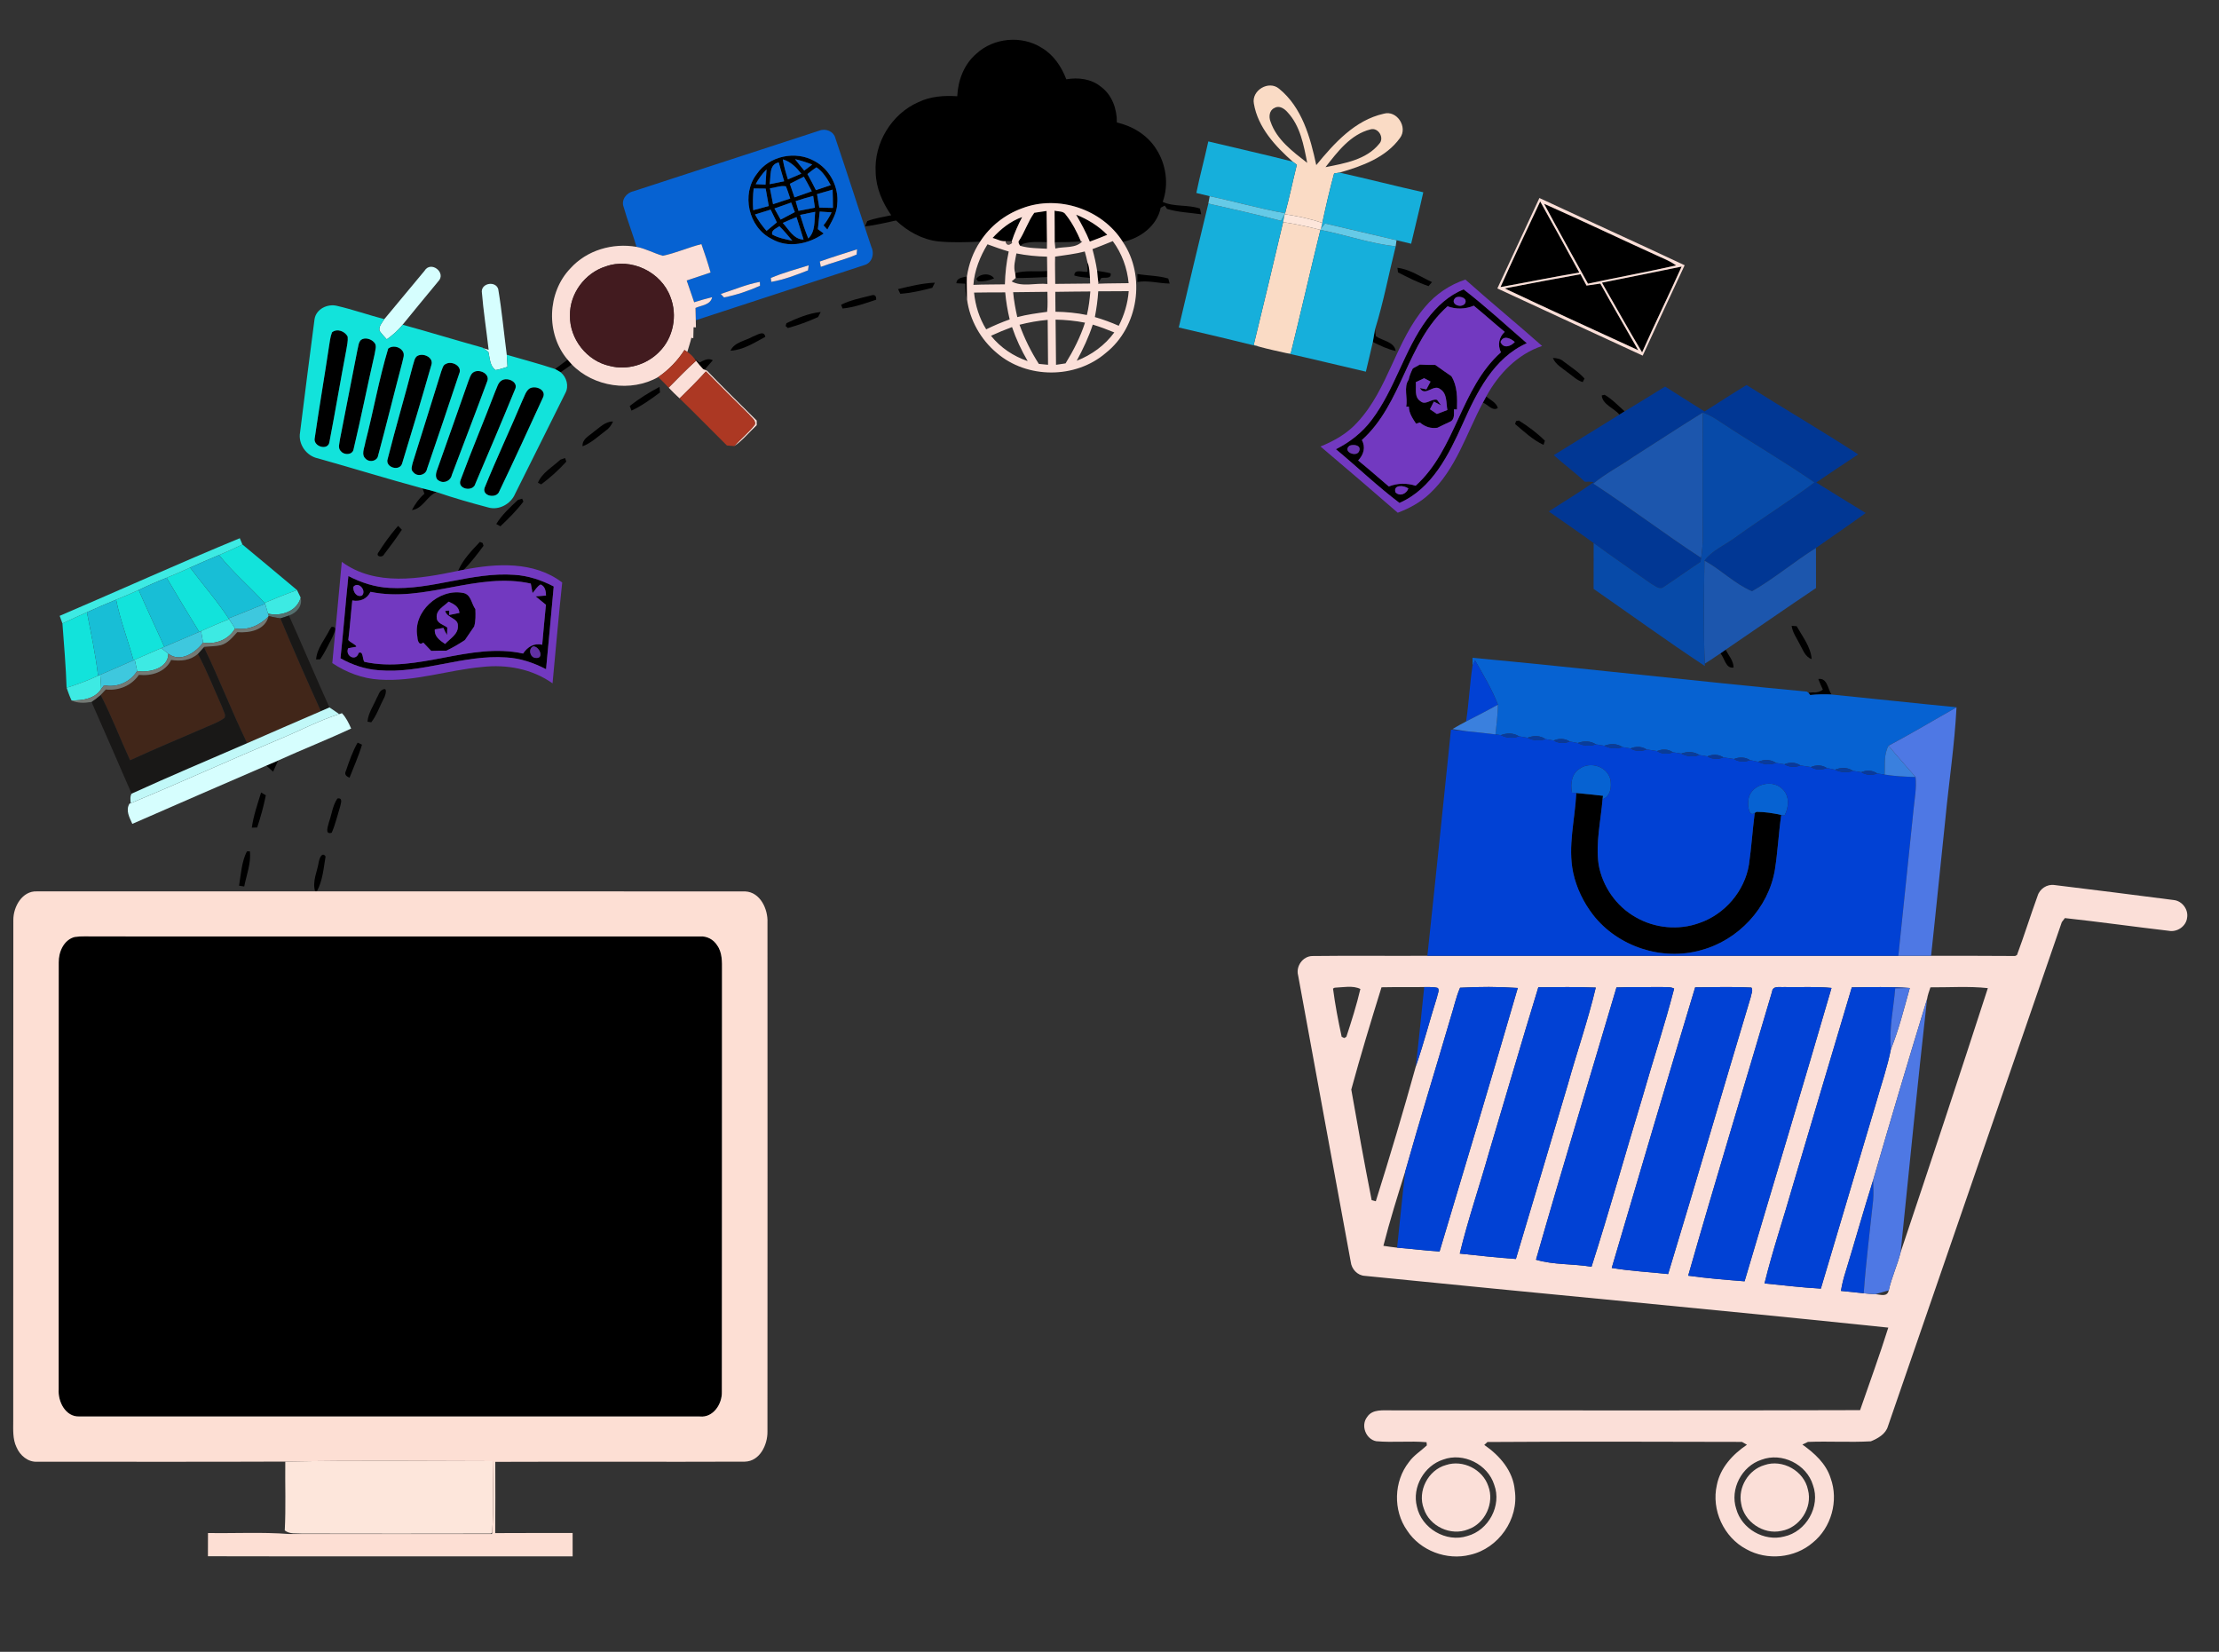<?xml version="1.0" encoding="UTF-8" ?>
<!DOCTYPE svg PUBLIC "-//W3C//DTD SVG 1.1//EN" "http://www.w3.org/Graphics/SVG/1.1/DTD/svg11.dtd">
<svg width="837pt" height="623pt" viewBox="0 0 837 623" version="1.1" xmlns="http://www.w3.org/2000/svg">
<rect x="0" y="0" width="837" height="623" fill="#333333" stroke="none"/>
<g id="#000000ff">
<path fill="#000000" opacity="1.00" d=" M 368.27 20.27 C 374.83 14.19 385.43 13.24 392.97 18.06 C 397.43 20.69 400.39 25.16 402.21 29.91 C 406.71 29.13 411.62 29.72 415.25 32.70 C 419.47 35.80 421.33 41.09 421.28 46.19 C 427.17 47.54 432.68 50.86 435.99 56.00 C 439.86 61.83 440.97 69.54 438.57 76.14 C 442.86 78.13 448.10 77.08 452.63 78.67 C 452.75 79.20 452.98 80.28 453.09 80.82 C 448.80 80.19 444.35 80.06 440.20 78.80 L 439.34 77.54 C 438.96 77.74 438.20 78.14 437.82 78.34 C 436.45 85.15 430.09 89.92 423.52 91.22 C 415.79 78.89 399.17 73.36 385.58 78.54 C 379.11 80.88 373.42 85.33 369.70 91.14 C 364.46 91.36 359.19 91.56 353.96 91.05 C 347.89 90.38 342.38 87.28 337.98 83.16 C 334.08 83.96 330.23 84.99 326.27 85.36 C 326.48 84.86 326.91 83.88 327.13 83.39 C 330.03 82.26 333.15 81.87 336.17 81.18 C 332.87 76.42 330.44 70.92 330.30 65.06 C 329.59 54.04 336.25 43.00 346.36 38.55 C 350.92 36.34 356.08 35.97 361.07 36.30 C 361.35 30.29 363.62 24.24 368.27 20.27 Z" />
<path fill="#000000" opacity="1.00" d=" M 285.50 65.55 C 290.17 58.74 300.13 56.72 307.24 60.75 C 313.01 63.82 316.51 70.56 315.80 77.05 C 315.63 80.55 313.68 83.57 312.08 86.57 C 311.59 86.04 311.10 85.51 310.63 84.98 C 311.86 83.49 312.82 81.82 313.68 80.09 C 312.18 79.98 310.69 79.89 309.20 79.80 C 308.97 82.01 308.74 84.22 308.50 86.43 C 309.24 86.96 309.97 87.51 310.70 88.07 C 305.05 92.06 297.25 93.76 291.01 90.08 C 282.28 85.73 279.50 73.21 285.50 65.55 M 295.28 60.12 C 295.68 62.69 296.43 65.18 297.20 67.65 C 298.88 66.96 300.57 66.24 302.24 65.51 C 300.40 63.17 298.24 60.94 295.28 60.12 M 299.86 60.01 C 301.00 61.48 302.17 62.91 303.35 64.34 C 304.36 63.58 305.36 62.82 306.37 62.06 C 304.24 61.24 302.07 60.54 299.86 60.01 M 290.29 69.46 C 292.12 69.11 293.96 68.74 295.79 68.37 C 295.09 66.01 294.39 63.64 293.74 61.26 C 289.89 62.03 290.89 66.57 290.29 69.46 M 304.57 65.64 C 305.68 67.63 306.74 69.66 307.76 71.71 C 309.62 71.09 311.49 70.47 313.35 69.83 C 311.96 67.30 310.40 64.76 307.97 63.11 C 306.77 63.86 305.68 64.77 304.57 65.64 M 285.04 69.45 C 286.27 69.52 287.51 69.58 288.75 69.64 C 288.89 67.73 289.01 65.81 289.13 63.89 C 287.50 65.54 286.14 67.41 285.04 69.45 M 297.92 69.31 C 298.50 71.02 299.08 72.73 299.68 74.44 C 301.86 73.69 304.04 72.93 306.21 72.14 C 305.24 70.29 304.25 68.46 303.22 66.65 C 301.45 67.54 299.69 68.43 297.92 69.31 M 290.42 71.04 C 290.79 73.03 291.18 75.02 291.59 77.01 C 293.75 76.30 295.91 75.60 298.07 74.88 C 297.55 73.34 297.08 71.78 296.44 70.28 C 294.45 69.88 292.40 70.82 290.42 71.04 M 284.28 71.08 C 283.98 73.80 283.91 76.54 284.11 79.28 C 286.07 78.77 288.02 78.23 289.98 77.70 C 289.58 75.51 289.18 73.32 288.81 71.13 C 287.30 71.11 285.79 71.09 284.28 71.08 M 308.18 73.21 C 308.48 74.90 308.75 76.60 309.04 78.30 C 310.75 78.34 312.47 78.38 314.19 78.42 C 314.19 76.12 314.14 73.82 314.06 71.52 C 312.09 72.07 310.14 72.64 308.18 73.21 M 300.12 75.86 C 300.48 77.08 300.83 78.30 301.18 79.53 C 303.25 79.12 305.32 78.72 307.39 78.33 C 307.17 76.85 306.95 75.37 306.73 73.89 C 304.51 74.47 302.31 75.14 300.12 75.86 M 292.12 78.62 C 292.89 80.02 293.67 81.43 294.45 82.83 C 296.23 81.87 298.02 80.93 299.81 79.99 C 299.35 78.79 298.89 77.59 298.44 76.39 C 296.33 77.13 294.22 77.87 292.12 78.62 M 284.78 80.89 C 285.98 83.11 287.46 85.17 289.13 87.08 C 290.42 86.01 291.72 84.94 293.03 83.88 C 292.24 82.28 291.45 80.67 290.68 79.06 C 288.71 79.66 286.74 80.27 284.78 80.89 M 301.81 81.04 C 302.72 84.04 303.68 87.04 304.88 89.94 C 307.64 87.35 307.10 83.31 307.50 79.89 C 305.59 80.26 303.70 80.64 301.81 81.04 M 295.25 84.09 C 297.53 86.48 299.36 90.30 303.11 90.36 C 302.26 87.52 301.32 84.70 300.44 81.87 C 298.69 82.57 296.96 83.32 295.25 84.09 M 291.31 88.46 C 293.63 89.77 296.29 90.23 298.87 90.80 C 297.28 88.94 295.74 87.02 293.97 85.32 C 292.92 86.12 290.74 86.81 291.31 88.46 Z" />
<path fill="#000000" opacity="1.00" d=" M 565.98 108.27 C 570.85 97.45 575.91 86.72 580.96 75.98 C 585.92 84.90 590.87 93.82 595.72 102.80 C 585.78 104.46 575.90 106.49 565.98 108.27 Z" />
<path fill="#000000" opacity="1.00" d=" M 582.42 76.85 C 597.04 83.33 611.46 90.24 626.02 96.84 C 628.17 97.76 630.32 98.74 632.26 100.10 C 621.21 102.58 610.06 104.62 598.98 106.99 C 593.43 96.96 587.83 86.96 582.42 76.85 Z" />
<path fill="#000000" opacity="1.00" d=" M 390.13 80.25 C 391.67 80.01 393.22 79.78 394.77 79.56 C 394.84 83.47 394.85 87.39 394.92 91.30 C 391.87 91.32 388.72 90.97 385.79 91.99 C 385.55 92.17 385.08 92.53 384.84 92.71 C 384.43 92.27 384.20 91.73 384.17 91.09 C 386.51 87.68 387.68 83.61 390.13 80.25 Z" />
<path fill="#000000" opacity="1.00" d=" M 397.78 79.45 C 399.21 79.85 401.16 79.48 402.04 81.00 C 404.46 84.02 406.21 87.50 407.73 91.04 C 404.44 91.29 401.13 91.36 397.83 91.35 C 397.85 87.38 397.79 83.42 397.78 79.45 Z" />
<path fill="#000000" opacity="1.00" d=" M 374.40 89.73 C 377.51 86.35 381.18 83.38 385.56 81.86 C 384.04 84.80 382.66 87.81 381.65 90.97 C 381.05 90.97 379.86 90.96 379.26 90.96 C 377.54 91.13 376.00 90.15 374.40 89.73 Z" />
<path fill="#000000" opacity="1.00" d=" M 405.91 80.96 C 410.28 82.70 414.34 85.20 417.66 88.56 C 415.48 89.47 413.28 90.32 411.07 91.13 C 409.64 87.60 407.79 84.27 405.91 80.96 Z" />
<path fill="#000000" opacity="1.00" d=" M 410.20 98.98 C 411.02 100.81 410.96 102.85 411.13 104.82 C 409.15 104.61 407.14 104.53 405.24 103.92 C 405.17 101.25 408.67 102.75 410.20 102.52 C 410.20 101.34 410.20 100.16 410.20 98.98 Z" />
<path fill="#000000" opacity="1.00" d=" M 527.10 101.01 C 531.82 101.53 535.89 104.45 540.14 106.39 C 539.82 106.77 539.18 107.54 538.85 107.92 C 534.86 106.58 531.07 104.64 527.32 102.73 C 527.27 102.30 527.15 101.44 527.10 101.01 Z" />
<path fill="#000000" opacity="1.00" d=" M 604.25 106.61 C 614.28 104.65 624.29 102.56 634.31 100.54 C 629.45 111.37 624.19 122.03 619.40 132.90 C 614.18 124.24 609.31 115.36 604.25 106.61 Z" />
<path fill="#000000" opacity="1.00" d=" M 382.92 103.03 C 386.81 101.86 390.99 102.53 395.01 102.23 C 395.01 102.80 395.01 103.94 395.01 104.50 C 391.04 104.65 387.08 104.89 383.12 104.84 C 383.07 104.39 382.97 103.48 382.92 103.03 Z" />
<path fill="#000000" opacity="1.00" d=" M 413.83 102.15 C 415.53 102.42 417.25 102.64 418.92 103.08 C 419.38 105.39 416.61 104.47 415.33 104.89 C 415.10 105.29 414.65 106.10 414.43 106.51 L 414.32 106.69 C 414.07 105.18 413.96 103.66 413.83 102.15 Z" />
<path fill="#000000" opacity="1.00" d=" M 368.24 105.23 C 369.52 103.13 373.51 102.80 374.97 105.00 C 373.05 105.80 370.98 106.27 368.90 106.11 C 368.73 105.89 368.40 105.45 368.24 105.23 Z" />
<path fill="#000000" opacity="1.00" d=" M 360.75 106.83 C 360.88 104.65 363.11 104.72 364.71 104.28 C 364.60 107.17 364.77 110.06 364.77 112.96 C 364.17 111.03 364.07 109.01 364.08 107.00 C 363.24 106.96 361.58 106.87 360.75 106.83 Z" />
<path fill="#000000" opacity="1.00" d=" M 429.01 106.36 C 429.01 105.35 429.01 104.34 429.02 103.33 C 432.88 104.00 436.88 103.93 440.66 105.04 C 440.79 105.51 441.05 106.47 441.19 106.94 C 437.12 106.91 433.07 105.65 429.01 106.36 Z" />
<path fill="#000000" opacity="1.00" d=" M 567.57 108.78 C 577.08 106.91 586.62 105.14 596.16 103.43 C 596.92 104.85 597.68 106.28 598.43 107.71 C 600.16 107.45 601.89 107.18 603.64 106.95 C 608.30 115.39 613.19 123.70 617.94 132.09 C 601.14 124.34 584.29 116.70 567.57 108.78 Z" />
<path fill="#000000" opacity="1.00" d=" M 338.74 109.04 C 343.31 107.94 347.91 106.81 352.64 106.61 C 352.39 107.10 351.89 108.07 351.64 108.56 C 347.69 109.58 343.66 110.53 339.59 110.80 C 339.38 110.36 338.95 109.48 338.74 109.04 Z" />
<path fill="#000000" opacity="1.00" d=" M 538.32 120.36 C 541.91 115.62 546.48 111.38 552.06 109.14 C 560.31 115.48 568.01 122.62 575.90 129.44 C 563.40 135.02 557.05 147.93 551.76 159.77 C 546.51 171.41 540.25 184.26 527.88 189.68 C 519.55 183.40 511.95 176.09 503.90 169.42 C 509.15 166.81 513.85 163.11 517.38 158.41 C 526.20 146.79 529.63 132.07 538.32 120.36 M 549.14 112.19 C 546.50 114.39 550.91 116.59 552.58 114.49 C 553.75 112.43 550.64 111.46 549.14 112.19 M 546.01 115.52 C 530.61 129.18 529.00 152.21 513.69 165.97 C 515.22 168.70 514.33 171.54 512.29 173.67 C 516.23 176.84 519.99 180.23 523.86 183.48 C 527.11 182.17 530.64 182.13 533.97 183.20 C 549.21 169.47 550.84 146.55 566.14 132.88 C 564.84 130.13 565.34 127.25 567.57 125.16 C 563.64 121.93 559.86 118.52 555.92 115.30 C 552.72 116.61 549.26 116.74 546.01 115.52 M 565.99 128.95 C 567.01 131.67 569.95 130.62 571.38 128.98 C 569.86 127.63 567.08 126.26 565.99 128.95 M 509.05 168.10 C 506.07 170.36 512.11 172.88 512.78 169.81 C 513.28 167.80 510.41 167.52 509.05 168.10 M 526.36 185.67 C 528.00 187.40 530.51 186.26 531.23 184.24 C 529.69 183.01 525.44 182.69 526.36 185.67 Z" />
<path fill="#000000" opacity="1.00" d=" M 328.36 111.49 C 329.87 110.94 330.59 111.46 330.49 113.03 C 326.37 114.41 322.16 115.94 317.82 116.36 L 317.26 114.94 C 320.74 113.18 324.61 112.44 328.36 111.49 Z" />
<path fill="#000000" opacity="1.00" d=" M 296.65 121.88 C 300.74 119.96 305.03 118.14 309.58 117.68 C 309.33 118.15 308.83 119.10 308.58 119.58 C 304.92 121.25 301.07 122.65 297.19 123.72 L 296.33 122.97 L 296.65 121.88 Z" />
<path fill="#000000" opacity="1.00" d=" M 517.83 128.98 C 518.11 127.41 518.34 125.84 518.65 124.28 C 518.73 124.91 518.88 126.16 518.96 126.79 C 521.49 128.59 525.84 128.79 526.48 132.39 C 523.42 131.72 520.61 130.36 517.83 128.98 Z" />
<path fill="#000000" opacity="1.00" d=" M 125.23 125.35 C 127.13 123.76 130.16 124.91 131.15 127.01 C 131.31 128.68 130.87 130.35 130.62 132.00 C 128.42 143.50 126.51 155.05 124.29 166.53 C 123.91 170.27 117.86 168.40 118.74 165.11 C 120.38 153.72 122.35 142.37 124.05 130.98 C 124.39 129.09 124.52 127.14 125.23 125.35 Z" />
<path fill="#000000" opacity="1.00" d=" M 283.96 126.94 C 285.41 126.52 288.19 124.35 288.68 127.04 C 284.55 129.25 280.30 132.04 275.52 132.27 C 277.05 129.00 281.11 128.59 283.96 126.94 Z" />
<path fill="#000000" opacity="1.00" d=" M 136.16 128.20 C 137.61 127.12 139.92 127.81 141.07 129.07 C 142.34 130.27 141.47 132.10 141.31 133.57 C 138.57 145.53 136.19 157.58 133.35 169.51 C 132.94 171.61 129.90 171.70 128.69 170.29 C 127.24 169.05 128.12 167.10 128.26 165.53 C 130.45 154.38 132.65 143.23 134.80 132.08 C 135.18 130.78 135.14 129.21 136.16 128.20 Z" />
<path fill="#000000" opacity="1.00" d=" M 146.43 131.47 C 147.98 130.19 150.61 130.70 151.76 132.26 C 152.91 133.66 151.92 135.44 151.67 136.96 C 148.58 148.58 145.75 160.27 142.61 171.87 C 142.28 173.93 139.39 174.50 138.02 173.11 C 136.05 171.53 137.52 168.88 137.80 166.85 C 140.85 155.11 142.93 143.05 146.43 131.47 Z" />
<path fill="#000000" opacity="1.00" d=" M 157.22 134.37 C 159.43 132.84 163.75 134.75 162.69 137.71 C 159.16 150.07 155.48 162.41 151.71 174.70 C 150.84 178.01 145.07 176.29 146.25 173.01 C 149.23 161.24 152.68 149.57 155.74 137.81 C 156.17 136.65 156.26 135.24 157.22 134.37 Z" />
<path fill="#000000" opacity="1.00" d=" M 261.93 135.27 C 262.40 135.63 263.34 136.37 263.82 136.74 C 265.42 135.97 267.11 134.86 268.87 135.89 C 267.83 137.07 266.78 138.24 265.78 139.45 C 265.64 139.39 265.37 139.27 265.23 139.22 C 264.27 138.22 263.39 137.15 262.54 136.06 C 262.39 135.86 262.08 135.46 261.93 135.27 Z" />
<path fill="#000000" opacity="1.00" d=" M 585.74 135.00 C 587.15 135.06 588.62 135.30 589.72 136.28 C 592.43 138.36 595.40 140.20 597.67 142.78 L 597.00 144.11 C 594.84 143.47 593.23 141.82 591.45 140.55 C 589.38 138.88 586.81 137.58 585.74 135.00 Z" />
<path fill="#000000" opacity="1.00" d=" M 209.36 139.18 C 210.92 137.99 212.50 136.81 214.10 135.65 C 214.61 136.26 215.13 136.85 215.68 137.44 C 214.27 138.42 212.87 139.40 211.47 140.40 C 210.78 139.96 210.08 139.56 209.36 139.18 Z" />
<path fill="#000000" opacity="1.00" d=" M 168.20 137.25 C 170.43 135.97 174.55 138.11 173.19 140.96 C 169.21 152.94 165.17 164.91 161.07 176.86 C 160.65 179.24 157.33 179.98 155.90 178.08 C 154.75 177.14 155.45 175.66 155.69 174.49 C 159.27 163.00 162.91 151.52 166.46 140.02 C 166.89 139.05 167.05 137.66 168.20 137.25 Z" />
<path fill="#000000" opacity="1.00" d=" M 532.93 138.95 C 533.80 138.47 534.67 137.99 535.55 137.50 C 537.48 137.61 539.43 137.65 541.38 137.63 C 543.41 139.04 545.38 140.53 547.45 141.88 C 549.80 145.67 549.67 150.15 549.57 154.44 L 548.44 154.38 C 548.38 155.94 548.81 158.10 547.10 158.99 C 545.47 159.79 543.79 160.49 542.20 161.33 C 539.70 161.72 537.46 160.95 535.57 159.34 C 535.21 159.45 534.48 159.67 534.12 159.78 C 532.84 157.82 531.43 155.79 531.42 153.35 L 530.41 153.38 C 531.07 150.11 529.37 146.04 531.31 143.24 C 531.63 141.73 532.24 140.32 532.93 138.95 M 534.02 144.14 C 534.29 146.53 533.35 149.75 535.77 151.30 C 537.75 153.07 539.98 150.19 542.05 150.80 C 542.43 151.32 543.19 152.35 543.57 152.87 C 542.89 152.52 541.53 151.81 540.85 151.46 C 540.48 152.18 539.74 153.63 539.37 154.35 C 540.23 154.95 541.11 155.54 541.99 156.14 C 543.30 155.63 544.62 155.13 545.95 154.64 C 545.43 151.94 545.94 148.40 543.23 146.75 C 540.76 144.69 537.52 149.82 535.58 146.35 C 536.19 146.48 537.42 146.73 538.03 146.86 C 538.54 145.88 539.07 144.90 539.60 143.92 C 538.99 143.60 537.79 142.96 537.18 142.64 C 536.13 143.15 535.07 143.65 534.02 144.14 Z" />
<path fill="#000000" opacity="1.00" d=" M 178.38 140.55 C 180.52 138.85 185.06 140.92 183.74 143.90 C 179.40 155.64 174.88 167.33 170.47 179.04 C 170.08 181.22 167.62 182.51 165.67 181.35 C 163.92 180.56 164.39 178.44 164.94 177.04 C 168.83 165.93 172.83 154.86 176.68 143.74 C 177.17 142.65 177.40 141.32 178.38 140.55 Z" />
<path fill="#000000" opacity="1.00" d=" M 189.36 143.41 C 191.51 142.19 195.73 144.08 194.23 146.94 C 189.37 158.80 184.36 170.61 179.32 182.40 C 178.53 185.66 172.44 184.56 173.70 181.13 C 177.85 169.91 182.52 158.89 186.77 147.71 C 187.50 146.23 187.79 144.26 189.36 143.41 Z" />
<path fill="#000000" opacity="1.00" d=" M 199.51 146.69 C 201.65 145.07 206.32 146.91 204.79 149.96 C 199.37 161.78 193.94 173.62 188.32 185.34 C 187.31 188.20 181.72 187.17 182.79 183.98 C 187.29 172.91 192.40 162.08 197.04 151.05 C 197.80 149.59 198.22 147.78 199.51 146.69 Z" />
<path fill="#000000" opacity="1.00" d=" M 237.53 153.12 C 241.03 150.37 244.82 148.00 248.76 145.93 C 248.81 146.45 248.91 147.49 248.96 148.01 C 245.56 150.54 242.06 153.06 238.21 154.87 C 238.04 154.43 237.70 153.55 237.53 153.12 Z" />
<path fill="#000000" opacity="1.00" d=" M 559.35 151.85 C 559.75 151.07 560.17 150.29 560.61 149.52 C 562.12 150.88 564.39 151.75 564.98 153.88 C 563.02 155.24 561.14 152.51 559.35 151.85 Z" />
<path fill="#000000" opacity="1.00" d=" M 604.17 149.14 L 605.25 148.89 C 608.10 150.53 610.36 152.99 612.82 155.15 C 612.33 155.45 611.35 156.06 610.86 156.37 C 608.80 153.96 604.42 152.52 604.17 149.14 Z" />
<path fill="#000000" opacity="1.00" d=" M 223.93 162.89 C 226.18 161.28 228.25 158.94 231.24 158.96 C 230.64 160.35 229.74 161.57 228.48 162.43 C 225.66 164.51 223.09 167.07 219.75 168.32 C 219.52 165.59 222.21 164.41 223.93 162.89 Z" />
<path fill="#000000" opacity="1.00" d=" M 571.86 158.80 L 572.93 158.61 C 576.42 160.81 579.80 163.30 582.73 166.22 C 582.60 166.61 582.35 167.40 582.22 167.79 C 578.18 165.93 574.87 162.76 571.49 159.92 L 571.86 158.80 Z" />
<path fill="#000000" opacity="1.00" d=" M 159.36 184.19 C 161.14 184.62 162.92 185.05 164.67 185.60 C 160.98 187.08 159.55 191.86 155.37 192.38 C 156.59 190.08 158.10 187.93 160.08 186.22 C 159.83 185.55 159.59 184.87 159.36 184.19 Z" />
<path fill="#000000" opacity="1.00" d=" M 195.39 188.52 C 195.78 188.41 196.56 188.19 196.96 188.08 L 197.42 189.18 C 194.86 192.57 191.82 195.58 188.75 198.50 C 188.36 198.28 187.58 197.84 187.19 197.63 C 189.32 194.13 192.44 191.32 195.39 188.52 Z" />
<path fill="#000000" opacity="1.00" d=" M 149.40 199.20 L 150.18 198.34 C 150.53 198.70 151.23 199.43 151.58 199.80 C 149.50 202.97 147.21 206.01 144.91 209.03 C 144.20 210.56 141.36 209.88 142.88 208.15 C 144.83 205.02 147.04 202.04 149.40 199.20 Z" />
<path fill="#000000" opacity="1.00" d=" M 172.80 215.30 C 174.59 211.06 177.91 207.68 181.02 204.37 L 182.07 204.82 L 182.38 205.86 C 180.06 208.98 177.68 212.11 174.94 214.88 C 174.41 214.98 173.34 215.19 172.80 215.30 Z" />
<path fill="#000000" opacity="1.00" d=" M 146.93 221.73 C 162.84 222.63 178.06 215.65 193.98 216.80 C 199.21 217.10 204.24 218.79 208.86 221.19 C 207.94 231.60 206.93 241.99 205.97 252.39 C 201.31 249.98 196.26 248.24 190.99 247.96 C 174.73 246.80 159.16 254.17 142.89 252.78 C 137.79 252.43 132.86 250.78 128.43 248.28 C 129.54 237.95 130.34 227.59 131.41 217.25 C 136.22 219.76 141.49 221.46 146.93 221.73 M 139.74 223.21 C 138.46 225.91 135.78 227.03 132.89 226.46 C 132.33 231.43 132.01 236.42 131.38 241.38 C 131.72 242.12 135.86 243.94 133.85 244.02 C 133.22 244.14 131.96 244.38 131.33 244.49 C 130.04 247.38 134.28 249.70 135.29 246.25 C 137.10 245.37 136.66 248.66 137.44 249.62 C 157.57 254.02 177.20 242.07 197.31 246.49 C 198.94 244.01 201.46 242.41 204.52 243.18 C 204.94 238.15 205.45 233.12 205.92 228.09 C 204.62 227.05 203.32 225.99 202.05 224.93 C 203.35 224.84 204.65 224.74 205.96 224.62 C 205.91 222.96 205.65 221.17 203.91 220.44 C 202.58 221.17 201.87 222.58 200.88 223.67 C 200.72 222.78 200.39 220.99 200.22 220.10 C 179.92 215.55 160.09 227.49 139.74 223.21 M 133.29 221.33 C 133.06 223.14 134.55 225.46 136.58 224.59 C 138.36 222.64 135.11 219.09 133.29 221.33 M 201.10 243.79 C 199.09 244.76 199.97 248.09 202.08 248.14 C 205.42 248.49 203.48 243.69 201.10 243.79 Z" />
<path fill="#000000" opacity="1.00" d=" M 157.41 240.01 C 155.70 230.74 165.49 221.98 174.46 223.59 C 177.71 223.99 177.74 227.61 179.31 229.76 C 179.40 231.93 179.46 234.14 178.87 236.26 C 177.68 237.96 176.51 239.68 175.36 241.40 C 173.11 242.89 170.79 244.26 168.35 245.41 C 166.45 245.39 164.55 245.42 162.65 245.49 C 161.66 244.42 160.66 243.37 159.65 242.33 C 157.85 243.82 157.44 241.11 157.41 240.01 M 169.21 226.91 C 167.46 228.69 164.35 230.04 164.74 233.00 C 164.76 235.09 167.35 235.60 168.71 236.68 C 168.69 237.38 168.65 238.79 168.63 239.50 C 168.08 238.65 167.62 237.75 167.26 236.81 C 166.45 236.95 164.82 237.23 164.01 237.38 C 163.78 240.11 165.92 241.52 167.89 242.88 C 169.75 240.83 172.95 239.18 172.72 235.99 C 172.83 233.06 168.61 233.14 167.92 230.43 C 168.30 230.40 169.08 230.32 169.46 230.28 L 169.42 231.96 C 170.39 231.76 172.32 231.37 173.29 231.17 C 173.14 228.76 171.13 227.78 169.21 226.91 Z" />
<path fill="#000000" opacity="1.00" d=" M 675.81 236.03 C 676.28 236.06 677.22 236.13 677.69 236.17 C 679.89 240.10 683.01 243.95 683.35 248.58 C 680.85 247.74 680.11 245.10 678.91 243.06 C 677.80 240.76 676.14 238.63 675.81 236.03 Z" />
<path fill="#000000" opacity="1.00" d=" M 124.43 237.35 L 125.04 236.45 C 127.71 236.12 125.73 239.23 125.35 240.40 C 123.89 243.18 122.55 246.05 120.78 248.66 C 120.39 248.67 119.62 248.70 119.23 248.72 C 119.53 244.51 122.62 241.06 124.43 237.35 Z" />
<path fill="#000000" opacity="1.00" d=" M 648.95 246.41 C 649.59 245.95 650.25 245.49 650.91 245.04 C 652.02 247.21 653.89 249.20 653.90 251.76 C 650.94 252.32 650.51 248.15 648.95 246.41 Z" />
<path fill="#000000" opacity="1.00" d=" M 685.86 256.09 C 689.23 255.56 689.43 259.82 690.82 261.94 C 688.14 261.79 685.46 261.88 682.80 262.13 C 682.63 261.91 682.31 261.48 682.14 261.27 C 682.58 261.23 683.46 261.16 683.90 261.13 C 685.20 261.31 686.55 260.92 687.58 260.09 C 686.95 258.77 686.38 257.44 685.86 256.09 Z" />
<path fill="#000000" opacity="1.00" d=" M 130.50 290.70 C 131.73 287.07 132.99 283.41 134.90 280.08 C 135.31 280.27 136.13 280.66 136.54 280.86 C 135.30 285.12 133.44 289.17 131.85 293.30 C 130.59 292.84 129.76 292.03 130.50 290.70 Z" />
<path fill="#000000" opacity="1.00" d=" M 100.45 288.76 C 101.93 288.12 103.42 287.47 104.91 286.83 C 104.29 288.23 103.66 289.64 103.02 291.04 C 102.17 290.27 101.31 289.51 100.45 288.76 Z" />
<path fill="#000000" opacity="1.00" d=" M 98.49 298.89 C 98.94 299.16 99.83 299.70 100.27 299.96 C 99.45 304.07 98.32 308.12 97.01 312.09 C 96.50 312.11 95.49 312.14 94.98 312.15 C 95.62 307.61 97.14 303.26 98.49 298.89 Z" />
<path fill="#000000" opacity="1.00" d=" M 594.56 299.09 C 597.93 299.38 601.29 299.76 604.65 300.14 L 604.48 301.43 C 603.82 309.60 601.83 317.83 602.99 326.03 C 604.42 334.29 609.67 341.86 617.02 345.95 C 624.18 350.10 633.19 350.95 640.97 348.12 C 650.57 344.86 658.06 336.10 659.70 326.09 C 660.63 319.62 661.05 313.08 661.88 306.59 L 662.58 306.19 C 665.71 306.20 668.82 306.68 671.88 307.36 C 670.88 314.26 670.57 321.24 669.47 328.12 C 667.05 342.47 655.62 354.66 641.60 358.37 C 626.97 362.54 610.23 357.05 600.90 345.05 C 597.29 340.36 594.63 334.90 593.39 329.11 C 591.29 319.14 594.11 309.08 594.56 299.09 Z" />
<path fill="#000000" opacity="1.00" d=" M 127.26 301.17 C 129.45 300.75 128.56 302.95 128.30 304.21 C 127.28 307.50 126.51 310.89 125.13 314.06 C 122.22 315.01 123.90 311.13 124.14 309.88 C 125.17 306.99 125.50 303.71 127.26 301.17 Z" />
<path fill="#000000" opacity="1.00" d=" M 93.12 321.12 L 94.24 321.06 C 94.79 325.44 92.97 330.02 92.12 334.35 C 91.63 334.27 90.66 334.12 90.17 334.04 C 90.89 329.72 91.14 325.01 93.12 321.12 Z" />
<path fill="#000000" opacity="1.00" d=" M 120.28 324.88 C 120.46 323.88 121.48 321.05 122.81 323.03 C 122.05 327.44 121.72 332.24 119.50 336.19 L 118.88 336.19 C 117.68 332.45 119.73 328.60 120.28 324.88 Z" />
<path fill="#000000" opacity="1.00" d=" M 28.20 353.38 C 30.78 353.00 33.41 353.21 36.01 353.18 C 112.02 353.19 188.02 353.17 264.03 353.19 C 266.61 352.98 269.12 354.31 270.48 356.50 C 272.48 359.22 272.34 362.75 272.33 365.97 C 272.27 418.98 272.37 471.99 272.28 525.00 C 272.41 529.52 269.02 534.75 264.00 534.24 C 185.99 534.24 107.99 534.26 29.98 534.23 C 24.70 534.47 21.81 528.61 22.13 523.99 C 22.14 470.32 22.11 416.65 22.15 362.97 C 22.08 359.04 24.07 354.42 28.20 353.38 Z" />
</g>
<g id="#fadbc5ff">
<path fill="#fadbc5" opacity="1.00" d=" M 472.96 39.09 C 471.99 34.08 478.58 30.16 482.48 33.47 C 491.13 40.50 494.26 51.81 496.49 62.27 C 503.27 54.00 511.09 45.30 521.97 42.88 C 526.94 41.47 531.10 47.98 528.09 52.02 C 522.78 59.43 513.69 62.69 505.27 65.10 C 504.75 65.18 503.73 65.35 503.22 65.43 C 501.54 71.60 500.11 77.82 498.77 84.07 C 494.16 82.48 489.39 81.50 484.58 80.79 L 484.75 80.41 C 486.38 74.36 487.65 68.23 489.16 62.15 C 488.78 61.85 488.00 61.26 487.62 60.97 C 481.03 55.14 474.48 48.06 472.96 39.09 M 480.77 40.70 C 478.75 41.55 478.51 44.09 479.25 45.90 C 481.57 52.72 487.62 57.16 493.07 61.42 C 491.76 54.73 490.48 47.51 485.66 42.34 C 484.50 40.99 482.55 39.65 480.77 40.70 M 499.97 63.05 C 507.16 61.61 515.39 60.27 520.26 54.21 C 522.30 52.00 519.89 47.98 516.97 48.79 C 509.42 50.67 504.53 57.24 499.97 63.05 Z" />
<path fill="#fadbc5" opacity="1.00" d=" M 483.98 83.76 C 488.72 84.49 493.42 85.48 498.06 86.70 C 494.22 102.25 490.69 117.88 486.83 133.43 C 486.44 133.37 485.66 133.25 485.27 133.19 C 481.88 132.42 478.47 131.73 475.12 130.79 C 474.56 130.62 473.44 130.28 472.89 130.11 C 476.67 114.68 480.35 99.22 483.98 83.76 Z" />
</g>
<g id="#0662d2ff">
<path fill="#0662d2" opacity="1.00" d=" M 238.92 72.14 C 262.31 64.55 285.66 56.86 309.05 49.27 C 311.42 48.29 314.49 49.55 315.11 52.14 C 319.74 65.78 324.09 79.52 328.69 93.17 C 329.94 95.77 328.90 99.32 325.89 100.02 C 304.77 107.01 283.58 113.82 262.45 120.78 C 262.41 119.24 262.37 117.69 262.34 116.15 C 264.60 115.10 267.98 115.06 268.62 112.09 C 266.33 112.63 264.08 113.30 261.84 114.00 C 260.91 111.25 259.96 108.52 259.02 105.79 C 262.03 104.81 265.04 103.81 268.03 102.78 C 267.01 99.17 265.83 95.60 264.57 92.07 C 259.64 93.30 254.97 95.47 249.98 96.46 C 246.63 95.53 243.55 93.75 240.11 93.11 C 238.60 88.07 236.69 83.16 235.25 78.10 C 234.18 75.42 236.30 72.67 238.92 72.14 M 285.50 65.55 C 279.50 73.21 282.28 85.73 291.01 90.08 C 297.25 93.76 305.05 92.06 310.70 88.07 C 309.97 87.51 309.24 86.96 308.50 86.43 C 308.74 84.22 308.97 82.01 309.20 79.80 C 310.69 79.89 312.18 79.98 313.68 80.09 C 312.82 81.82 311.86 83.49 310.63 84.98 C 311.10 85.51 311.59 86.04 312.08 86.57 C 313.68 83.57 315.63 80.55 315.80 77.05 C 316.51 70.56 313.01 63.82 307.24 60.75 C 300.13 56.72 290.17 58.74 285.50 65.55 M 309.23 98.64 C 309.32 99.14 309.51 100.14 309.61 100.64 C 314.07 98.98 318.75 97.89 323.12 96.00 C 323.16 95.50 323.24 94.52 323.28 94.03 C 318.59 95.56 313.87 96.98 309.23 98.64 M 290.76 104.84 L 290.92 106.31 C 295.68 105.50 300.28 103.73 304.77 101.97 C 304.84 101.50 304.97 100.54 305.04 100.07 C 300.26 101.57 295.38 102.87 290.76 104.84 M 271.87 110.87 L 273.10 112.18 C 277.73 111.26 282.35 109.73 286.67 107.78 C 286.65 107.41 286.63 106.68 286.62 106.31 C 281.55 107.23 276.77 109.32 271.87 110.87 Z" />
<path fill="#0662d2" opacity="1.00" d=" M 295.28 60.12 C 298.24 60.94 300.40 63.17 302.24 65.51 C 300.57 66.24 298.88 66.96 297.20 67.65 C 296.43 65.18 295.68 62.69 295.28 60.12 Z" />
<path fill="#0662d2" opacity="1.00" d=" M 299.86 60.01 C 302.07 60.54 304.24 61.24 306.37 62.06 C 305.36 62.82 304.36 63.58 303.35 64.34 C 302.17 62.91 301.00 61.48 299.86 60.01 Z" />
<path fill="#0662d2" opacity="1.00" d=" M 290.29 69.46 C 290.89 66.57 289.89 62.03 293.74 61.26 C 294.39 63.64 295.09 66.01 295.79 68.37 C 293.96 68.74 292.12 69.11 290.29 69.46 Z" />
<path fill="#0662d2" opacity="1.00" d=" M 304.57 65.64 C 305.68 64.77 306.77 63.86 307.97 63.11 C 310.40 64.76 311.96 67.30 313.35 69.83 C 311.49 70.47 309.62 71.09 307.76 71.71 C 306.74 69.66 305.68 67.63 304.57 65.64 Z" />
<path fill="#0662d2" opacity="1.00" d=" M 285.04 69.45 C 286.14 67.41 287.50 65.54 289.13 63.89 C 289.01 65.81 288.89 67.73 288.75 69.64 C 287.51 69.58 286.27 69.52 285.04 69.45 Z" />
<path fill="#0662d2" opacity="1.00" d=" M 297.92 69.31 C 299.69 68.43 301.45 67.54 303.22 66.65 C 304.25 68.46 305.24 70.29 306.21 72.14 C 304.04 72.93 301.86 73.69 299.68 74.44 C 299.08 72.73 298.50 71.02 297.92 69.31 Z" />
<path fill="#0662d2" opacity="1.00" d=" M 290.42 71.04 C 292.40 70.82 294.45 69.88 296.44 70.28 C 297.08 71.78 297.55 73.34 298.07 74.88 C 295.91 75.60 293.75 76.30 291.59 77.01 C 291.18 75.02 290.79 73.03 290.42 71.04 Z" />
<path fill="#0662d2" opacity="1.00" d=" M 284.28 71.08 C 285.79 71.09 287.30 71.11 288.81 71.13 C 289.18 73.32 289.58 75.51 289.98 77.70 C 288.02 78.23 286.07 78.77 284.11 79.28 C 283.91 76.54 283.98 73.80 284.28 71.08 Z" />
<path fill="#0662d2" opacity="1.00" d=" M 308.18 73.21 C 310.14 72.64 312.09 72.07 314.06 71.52 C 314.14 73.82 314.19 76.12 314.19 78.42 C 312.47 78.38 310.75 78.34 309.04 78.30 C 308.75 76.60 308.48 74.90 308.18 73.21 Z" />
<path fill="#0662d2" opacity="1.00" d=" M 300.12 75.86 C 302.31 75.14 304.51 74.47 306.73 73.89 C 306.95 75.37 307.17 76.85 307.39 78.33 C 305.32 78.72 303.25 79.12 301.18 79.53 C 300.83 78.30 300.48 77.08 300.12 75.86 Z" />
<path fill="#0662d2" opacity="1.00" d=" M 292.12 78.62 C 294.22 77.87 296.33 77.13 298.44 76.39 C 298.89 77.59 299.35 78.79 299.81 79.99 C 298.02 80.93 296.23 81.87 294.45 82.83 C 293.67 81.43 292.89 80.02 292.12 78.62 Z" />
<path fill="#0662d2" opacity="1.00" d=" M 284.78 80.89 C 286.74 80.27 288.71 79.66 290.68 79.06 C 291.45 80.67 292.24 82.28 293.03 83.88 C 291.72 84.94 290.42 86.01 289.13 87.08 C 287.46 85.17 285.98 83.11 284.78 80.89 Z" />
<path fill="#0662d2" opacity="1.00" d=" M 301.81 81.04 C 303.70 80.64 305.59 80.26 307.50 79.89 C 307.10 83.31 307.64 87.35 304.88 89.94 C 303.68 87.04 302.72 84.04 301.81 81.04 Z" />
<path fill="#0662d2" opacity="1.00" d=" M 295.25 84.09 C 296.96 83.32 298.69 82.57 300.44 81.87 C 301.32 84.70 302.26 87.52 303.11 90.36 C 299.36 90.30 297.53 86.48 295.25 84.09 Z" />
<path fill="#0662d2" opacity="1.00" d=" M 291.31 88.46 C 290.74 86.81 292.92 86.12 293.97 85.32 C 295.74 87.02 297.28 88.94 298.87 90.80 C 296.29 90.23 293.63 89.77 291.31 88.46 Z" />
<path fill="#0662d2" opacity="1.00" d=" M 555.44 248.09 C 597.50 252.03 639.51 256.88 681.54 260.85 L 682.14 261.27 C 682.31 261.48 682.63 261.91 682.80 262.13 C 685.46 261.88 688.14 261.79 690.82 261.94 C 706.57 263.49 722.30 265.24 738.06 266.75 L 737.99 266.79 C 729.44 271.59 721.04 276.66 712.37 281.25 C 710.47 284.54 711.09 288.51 710.87 292.14 C 710.17 292.03 708.78 291.83 708.08 291.72 C 706.28 290.44 704.05 290.40 702.07 291.23 C 701.29 291.11 699.74 290.87 698.96 290.75 C 696.90 289.33 694.39 289.37 692.17 290.30 C 691.39 290.14 689.85 289.82 689.08 289.66 C 687.24 288.45 685.02 288.44 683.05 289.30 C 681.73 289.09 680.41 288.89 679.11 288.69 C 677.28 287.43 675.04 287.41 673.05 288.26 C 672.27 288.13 670.71 287.88 669.92 287.75 C 667.87 286.33 665.37 286.38 663.15 287.32 C 662.39 287.16 660.87 286.83 660.11 286.67 C 658.26 285.49 656.04 285.45 654.05 286.26 C 652.71 286.05 651.39 285.85 650.08 285.65 C 648.22 284.45 646.00 284.43 644.01 285.27 C 643.25 285.14 641.75 284.89 640.99 284.76 C 638.92 283.38 636.42 283.38 634.16 284.22 C 633.38 284.09 631.81 283.84 631.03 283.72 C 629.22 282.49 627.01 282.43 625.04 283.27 C 623.71 283.06 622.39 282.86 621.08 282.65 C 619.24 281.45 617.02 281.43 615.05 282.29 C 614.28 282.16 612.75 281.90 611.98 281.77 C 609.91 280.34 607.39 280.41 605.14 281.27 C 604.34 281.14 602.76 280.86 601.97 280.73 C 599.88 279.38 597.38 279.40 595.12 280.23 C 594.36 280.09 592.84 279.80 592.09 279.66 C 590.25 278.45 588.03 278.43 586.05 279.28 C 585.28 279.15 583.74 278.89 582.96 278.76 C 580.92 277.32 578.40 277.38 576.16 278.25 C 575.36 278.12 573.77 277.85 572.98 277.71 C 570.88 276.37 568.38 276.41 566.12 277.26 C 565.61 277.19 564.60 277.06 564.09 276.99 C 564.50 273.26 564.94 269.53 565.02 265.78 C 562.76 259.91 559.49 254.51 556.39 249.07 C 556.05 249.76 555.73 250.45 555.42 251.16 C 555.42 250.39 555.44 248.86 555.44 248.09 Z" />
<path fill="#0662d2" opacity="1.00" d=" M 596.00 289.81 C 599.97 287.09 606.18 289.11 607.40 293.86 C 607.96 296.61 607.55 300.36 604.48 301.43 L 604.65 300.14 C 601.29 299.76 597.93 299.38 594.56 299.09 L 592.96 298.96 C 592.27 295.66 592.80 291.63 596.00 289.81 Z" />
<path fill="#0662d2" opacity="1.00" d=" M 659.45 302.56 C 659.26 296.26 668.17 293.32 672.32 297.58 C 675.10 300.14 674.81 304.54 673.09 307.62 L 671.88 307.36 C 668.82 306.68 665.71 306.20 662.58 306.19 L 661.88 306.59 C 659.79 308.31 659.24 304.05 659.45 302.56 Z" />
</g>
<g id="#16afdbff">
<path fill="#16afdb" opacity="1.00" d=" M 451.26 72.78 C 452.58 66.26 454.36 59.84 455.77 53.34 C 466.38 55.91 477.05 58.25 487.62 60.97 C 488.00 61.26 488.78 61.85 489.16 62.15 C 487.65 68.23 486.38 74.36 484.75 80.41 C 475.16 78.74 465.81 75.99 456.29 74.00 C 454.61 73.58 452.93 73.17 451.26 72.78 Z" />
<path fill="#16afdb" opacity="1.00" d=" M 503.22 65.43 C 503.73 65.35 504.75 65.18 505.27 65.10 C 515.82 67.45 526.31 70.15 536.86 72.52 C 535.43 79.01 533.77 85.45 532.28 91.93 C 530.44 91.49 528.59 91.06 526.77 90.60 C 517.78 88.49 508.79 86.38 499.80 84.29 C 499.42 84.76 498.67 85.69 498.29 86.15 C 498.41 85.63 498.65 84.59 498.77 84.07 C 500.11 77.82 501.54 71.60 503.22 65.43 Z" />
<path fill="#16afdb" opacity="1.00" d=" M 444.63 123.51 C 448.27 107.91 452.02 92.34 455.78 76.77 C 464.94 78.85 474.11 80.89 483.19 83.28 C 483.66 82.46 484.12 81.63 484.58 80.79 C 484.38 81.78 484.18 82.77 483.98 83.76 C 480.35 99.22 476.67 114.68 472.89 130.11 C 473.44 130.28 474.56 130.62 475.12 130.79 C 464.98 128.26 454.81 125.88 444.63 123.51 Z" />
<path fill="#16afdb" opacity="1.00" d=" M 498.06 86.70 C 507.57 88.56 516.80 91.85 526.45 92.91 C 523.84 103.29 521.88 113.86 518.70 124.08 L 518.65 124.28 C 518.34 125.84 518.11 127.41 517.83 128.98 C 517.02 132.73 516.07 136.45 515.20 140.18 C 505.22 137.88 495.27 135.42 485.27 133.19 C 485.66 133.25 486.44 133.37 486.83 133.43 C 490.69 117.88 494.22 102.25 498.06 86.70 Z" />
</g>
<g id="#65cae7ff">
<path fill="#65cae7" opacity="1.00" d=" M 456.29 74.00 C 465.81 75.99 475.16 78.74 484.75 80.41 L 484.58 80.79 C 484.12 81.63 483.66 82.46 483.19 83.28 C 474.11 80.89 464.94 78.85 455.78 76.77 C 455.91 76.07 456.16 74.69 456.29 74.00 Z" />
<path fill="#65cae7" opacity="1.00" d=" M 498.29 86.15 C 498.67 85.69 499.42 84.76 499.80 84.29 C 508.79 86.38 517.78 88.49 526.77 90.60 C 526.69 91.17 526.53 92.33 526.45 92.91 C 516.80 91.85 507.57 88.56 498.06 86.70 L 498.29 86.15 Z" />
</g>
<g id="#fbdfd8ff">
<path fill="#fbdfd8" opacity="1.00" d=" M 564.80 108.79 C 570.08 97.41 575.40 86.06 580.66 74.68 C 598.90 83.19 617.24 91.48 635.45 100.04 C 630.15 111.39 624.84 122.74 619.62 134.13 C 601.36 125.65 583.04 117.30 564.80 108.79 M 565.98 108.27 C 575.90 106.49 585.78 104.46 595.72 102.80 C 590.87 93.82 585.92 84.90 580.96 75.98 C 575.91 86.72 570.85 97.45 565.98 108.27 M 582.42 76.85 C 587.83 86.96 593.43 96.96 598.98 106.99 C 610.06 104.62 621.21 102.58 632.26 100.10 C 630.32 98.74 628.17 97.76 626.02 96.84 C 611.46 90.24 597.04 83.33 582.42 76.85 M 604.25 106.61 C 609.31 115.36 614.18 124.24 619.40 132.90 C 624.19 122.03 629.45 111.37 634.31 100.54 C 624.29 102.56 614.28 104.65 604.25 106.61 M 567.57 108.78 C 584.29 116.70 601.14 124.34 617.94 132.09 C 613.19 123.70 608.30 115.39 603.64 106.95 C 601.89 107.18 600.16 107.45 598.43 107.71 C 597.68 106.28 596.92 104.85 596.16 103.43 C 586.62 105.14 577.08 106.91 567.57 108.78 Z" />
<path fill="#fbdfd8" opacity="1.00" d=" M 385.58 78.54 C 399.17 73.36 415.79 78.89 423.52 91.22 C 432.30 104.20 429.42 123.39 417.10 133.12 C 405.69 142.95 387.37 142.94 375.96 133.10 C 369.93 128.06 365.81 120.76 364.77 112.96 C 364.77 110.06 364.60 107.17 364.71 104.28 C 365.42 99.62 367.05 95.05 369.70 91.14 C 373.42 85.33 379.11 80.88 385.58 78.54 M 390.13 80.25 C 387.68 83.61 386.51 87.68 384.17 91.09 C 384.20 91.73 384.43 92.27 384.84 92.71 C 388.09 93.67 391.54 93.61 394.90 93.82 C 394.90 93.19 394.91 91.93 394.92 91.30 C 394.85 87.39 394.84 83.47 394.77 79.56 C 393.22 79.78 391.67 80.01 390.13 80.25 M 397.78 79.45 C 397.79 83.42 397.85 87.38 397.83 91.35 C 397.89 91.94 398.01 93.13 398.07 93.72 C 401.39 92.90 405.78 93.78 408.26 91.01 L 407.73 91.04 C 406.21 87.50 404.46 84.02 402.04 81.00 C 401.16 79.48 399.21 79.85 397.78 79.45 M 374.40 89.73 C 376.00 90.15 377.54 91.13 379.26 90.96 C 379.60 92.48 380.43 92.71 381.75 91.64 L 381.65 90.97 C 382.66 87.81 384.04 84.80 385.56 81.86 C 381.18 83.38 377.51 86.35 374.40 89.73 M 405.91 80.96 C 407.79 84.27 409.64 87.60 411.07 91.13 C 413.28 90.32 415.48 89.47 417.66 88.56 C 414.34 85.20 410.28 82.70 405.91 80.96 M 412.07 93.97 C 412.79 96.67 413.42 99.39 413.83 102.15 C 413.96 103.66 414.07 105.18 414.32 106.69 L 414.43 106.51 L 414.15 107.01 C 418.00 106.82 421.86 106.90 425.72 106.80 C 425.18 101.08 423.16 95.56 419.74 90.94 C 417.19 91.98 414.64 93.01 412.07 93.97 M 372.48 92.14 C 369.65 96.78 367.57 102.00 367.16 107.44 C 371.12 107.26 375.08 107.32 379.04 107.24 C 379.15 103.08 379.60 98.93 380.49 94.86 C 377.78 94.07 375.12 93.12 372.48 92.14 M 397.99 96.79 C 397.87 100.22 398.04 103.65 398.03 107.07 C 402.41 107.04 406.80 107.01 411.19 106.94 C 411.17 106.41 411.14 105.35 411.13 104.82 C 410.96 102.85 411.02 100.81 410.20 98.98 C 409.94 97.58 409.54 96.22 409.17 94.85 C 405.50 95.81 401.73 96.22 397.99 96.79 M 383.39 95.58 C 382.97 98.03 382.16 100.56 382.92 103.03 C 382.97 103.48 383.07 104.39 383.12 104.84 C 382.73 105.16 381.97 105.81 381.59 106.13 C 385.61 108.37 390.62 106.64 395.09 107.11 C 395.07 106.46 395.03 105.16 395.01 104.50 C 395.01 103.94 395.01 102.80 395.01 102.23 C 394.99 100.42 394.97 98.61 394.94 96.80 C 391.06 96.72 387.20 96.33 383.39 95.58 M 367.41 110.35 C 367.90 115.24 369.39 120.02 371.99 124.21 C 374.87 122.80 377.82 121.54 380.85 120.47 C 380.04 117.11 379.47 113.70 379.16 110.27 C 375.24 110.25 371.33 110.30 367.41 110.35 M 382.15 110.21 C 382.45 113.37 383.01 116.50 383.72 119.60 C 387.41 118.61 391.20 118.13 394.98 117.60 C 395.26 115.10 395.10 112.57 395.08 110.06 C 390.77 110.13 386.45 110.13 382.15 110.21 M 398.05 110.07 C 398.09 112.57 398.12 115.07 398.12 117.57 C 402.10 117.63 406.07 118.00 409.97 118.81 C 410.67 115.90 411.03 112.91 411.27 109.93 C 406.86 109.98 402.45 109.98 398.05 110.07 M 414.25 109.87 C 414.06 113.14 413.59 116.37 412.98 119.58 C 416.05 120.47 419.06 121.58 421.99 122.87 C 424.07 118.80 425.40 114.38 425.75 109.81 C 421.92 109.79 418.08 109.90 414.25 109.87 M 398.16 120.55 C 398.19 126.23 398.29 131.91 398.33 137.59 C 399.52 137.41 400.73 137.24 401.93 137.05 C 404.91 132.21 407.51 127.12 409.26 121.70 C 405.60 120.98 401.88 120.62 398.16 120.55 M 384.56 122.48 C 386.43 127.66 388.87 132.61 391.84 137.24 C 392.71 137.33 394.45 137.50 395.32 137.58 C 395.29 131.94 395.25 126.29 395.18 120.64 C 391.59 120.95 388.05 121.60 384.56 122.48 M 412.19 122.43 C 410.65 127.17 408.51 131.68 406.14 136.06 C 411.74 133.87 416.75 130.25 420.31 125.38 C 417.65 124.27 414.95 123.27 412.19 122.43 M 373.80 126.64 C 377.36 131.10 382.25 134.36 387.64 136.19 C 385.26 132.12 383.25 127.83 381.74 123.36 C 379.05 124.35 376.40 125.44 373.80 126.64 Z" />
<path fill="#fbdfd8" opacity="1.00" d=" M 249.98 96.46 C 254.97 95.47 259.64 93.30 264.57 92.07 C 265.83 95.60 267.01 99.17 268.03 102.78 C 265.04 103.81 262.03 104.81 259.02 105.79 C 259.96 108.52 260.91 111.25 261.84 114.00 C 264.08 113.30 266.33 112.63 268.62 112.09 C 267.98 115.06 264.60 115.10 262.34 116.15 C 262.37 117.69 262.41 119.24 262.45 120.78 C 262.46 121.68 262.48 122.58 262.50 123.48 L 261.61 123.42 C 261.58 124.81 261.55 126.19 261.51 127.57 L 260.78 127.40 C 260.38 129.21 259.74 130.96 259.25 132.74 C 258.99 132.56 258.45 132.18 258.18 131.99 C 255.60 136.03 252.23 139.50 248.28 142.21 C 238.02 148.05 223.89 145.96 215.68 137.44 C 215.13 136.85 214.61 136.26 214.10 135.65 C 205.86 125.97 206.35 110.34 215.17 101.20 C 221.35 94.34 231.12 91.53 240.11 93.11 C 243.55 93.75 246.63 95.53 249.98 96.46 M 228.44 100.51 C 220.63 102.95 214.84 110.76 215.00 118.98 C 214.79 127.79 221.39 136.19 230.02 138.02 C 236.60 139.75 243.97 137.55 248.67 132.68 C 254.00 127.42 255.60 118.98 252.90 112.06 C 249.45 102.55 238.00 97.03 228.44 100.51 Z" />
<path fill="#fbdfd8" opacity="1.00" d=" M 309.23 98.64 C 313.87 96.98 318.59 95.56 323.28 94.03 C 323.24 94.52 323.16 95.50 323.12 96.00 C 318.75 97.89 314.07 98.98 309.61 100.64 C 309.51 100.14 309.32 99.14 309.23 98.64 Z" />
<path fill="#fbdfd8" opacity="1.00" d=" M 290.76 104.84 C 295.38 102.87 300.26 101.57 305.04 100.07 C 304.97 100.54 304.84 101.50 304.77 101.97 C 300.28 103.73 295.68 105.50 290.92 106.31 L 290.76 104.84 Z" />
<path fill="#fbdfd8" opacity="1.00" d=" M 271.87 110.87 C 276.77 109.32 281.55 107.23 286.62 106.31 C 286.63 106.68 286.65 107.41 286.67 107.78 C 282.35 109.73 277.73 111.26 273.10 112.18 L 271.87 110.87 Z" />
<path fill="#fbdfd8" opacity="1.00" d=" M 252.21 146.20 C 255.60 142.77 258.96 139.29 262.54 136.06 C 263.39 137.15 264.27 138.22 265.23 139.22 C 265.37 139.27 265.64 139.39 265.78 139.45 L 266.66 139.78 C 272.81 146.16 279.14 152.37 285.43 158.61 C 285.43 159.05 285.44 159.92 285.44 160.36 C 282.61 162.98 280.18 166.05 276.99 168.25 C 279.47 165.44 282.47 163.10 284.74 160.11 C 285.15 158.44 283.44 157.53 282.60 156.40 C 277.11 151.01 271.68 145.57 266.27 140.09 C 263.10 143.62 259.72 146.94 256.34 150.26 C 254.91 148.96 253.54 147.60 252.21 146.20 Z" />
<path fill="#fbdfd8" opacity="1.00" d=" M 768.56 337.93 C 769.34 335.22 772.15 333.37 774.96 333.80 C 789.97 335.61 804.97 337.53 819.97 339.46 C 823.12 339.81 825.52 343.02 824.96 346.16 C 824.59 349.40 821.16 351.68 818.01 351.05 C 804.95 349.53 791.93 347.68 778.87 346.26 C 778.58 346.64 778.00 347.40 777.71 347.78 C 755.84 411.15 734.02 474.53 712.14 537.89 C 711.31 540.85 708.33 542.53 705.68 543.60 C 697.79 544.04 689.85 543.52 681.95 543.82 C 681.43 544.07 680.38 544.57 679.85 544.82 C 684.40 548.06 688.81 552.02 690.52 557.53 C 693.60 565.99 690.77 576.18 683.76 581.82 C 676.96 587.68 666.55 588.67 658.73 584.30 C 650.22 579.83 645.44 569.48 647.59 560.10 C 648.87 553.57 653.58 548.49 658.94 544.90 C 658.47 544.63 657.54 544.09 657.07 543.82 C 625.07 543.74 593.05 543.65 561.06 543.86 C 560.76 544.14 560.16 544.69 559.86 544.96 C 565.68 548.95 570.76 554.78 571.37 562.10 C 572.98 572.96 565.20 584.01 554.54 586.40 C 545.72 588.63 535.74 584.88 530.76 577.23 C 525.41 569.67 525.70 558.70 531.45 551.43 C 533.25 548.88 535.96 547.25 538.20 545.14 L 538.09 543.94 C 531.77 543.38 525.39 544.13 519.07 543.56 C 515.17 542.78 513.20 537.60 515.67 534.44 C 517.68 531.33 521.76 531.99 524.94 531.92 C 583.83 531.89 642.73 532.05 701.62 531.84 C 705.20 521.48 708.98 511.18 712.26 500.72 C 646.49 493.84 580.61 487.84 514.81 481.20 C 512.01 481.05 509.80 478.64 509.50 475.93 C 502.88 439.91 496.23 403.90 489.65 367.88 C 488.71 364.46 491.41 360.63 495.00 360.57 C 509.46 360.39 523.93 360.57 538.40 360.49 C 597.61 360.52 656.83 360.50 716.05 360.50 C 720.16 360.50 724.28 360.49 728.40 360.50 C 738.96 360.52 749.52 360.45 760.08 360.56 L 760.79 360.21 C 763.54 352.84 765.87 345.32 768.56 337.93 M 503.42 372.52 L 502.81 372.84 C 503.61 378.95 504.77 385.03 506.08 391.05 L 507.05 391.49 L 507.84 391.04 C 509.80 385.10 511.70 379.09 513.13 373.00 C 510.30 371.58 506.55 372.40 503.42 372.52 M 521.10 372.36 C 517.12 385.16 513.22 398.00 509.70 410.93 C 512.13 424.85 514.65 438.79 517.39 452.66 C 517.78 452.76 518.56 452.96 518.95 453.06 C 524.25 436.22 529.31 419.26 534.03 402.25 C 537.03 393.63 539.28 384.76 542.04 376.06 C 542.18 374.94 543.03 373.70 542.37 372.63 C 540.69 372.15 538.92 372.32 537.21 372.27 C 531.84 372.37 526.47 372.24 521.10 372.36 M 550.73 372.53 C 549.15 376.19 548.37 380.12 547.14 383.91 C 541.49 403.22 535.51 422.44 530.06 441.80 C 527.14 451.10 524.22 460.42 521.81 469.87 C 523.52 470.14 525.24 470.37 526.98 470.57 C 532.32 470.97 537.64 471.69 543.00 472.00 C 552.93 438.90 562.87 405.80 572.50 372.62 C 565.27 372.11 557.96 372.14 550.73 372.53 M 580.26 372.35 C 573.87 393.16 567.82 414.08 561.57 434.94 C 558.01 447.58 553.70 460.03 550.62 472.80 C 557.67 473.54 564.71 474.34 571.79 474.83 C 578.39 452.93 584.84 430.98 591.37 409.06 C 594.79 396.84 598.99 384.82 601.92 372.47 C 594.70 372.15 587.48 372.33 580.26 372.35 M 609.73 372.42 C 599.63 406.65 589.18 440.80 579.37 475.11 C 586.04 477.11 593.39 476.60 600.32 477.76 C 607.09 456.63 613.02 435.24 619.48 414.01 C 623.39 400.27 627.92 386.68 631.48 372.86 C 630.11 372.12 628.49 372.36 627.01 372.28 C 621.25 372.35 615.49 372.20 609.73 372.42 M 639.41 372.38 C 628.78 407.61 618.32 442.90 607.94 478.21 C 614.97 479.40 622.12 479.73 629.21 480.52 C 639.78 445.74 649.91 410.84 660.38 376.04 C 660.55 374.88 661.34 373.54 660.63 372.47 C 653.57 372.10 646.48 372.35 639.41 372.38 M 668.41 374.05 C 657.90 409.75 646.99 445.35 636.78 481.13 C 643.83 482.12 650.95 482.69 658.05 483.25 C 668.95 446.36 680.11 409.54 690.84 372.61 C 684.90 372.00 678.92 372.44 672.97 372.28 C 671.30 372.42 668.66 371.66 668.41 374.05 M 698.50 372.39 C 691.02 397.30 683.67 422.25 676.25 447.18 C 672.76 459.49 668.61 471.62 665.57 484.05 C 672.65 484.75 679.71 485.62 686.82 486.01 C 693.80 462.61 700.74 439.19 707.71 415.78 C 709.59 409.09 711.91 402.49 713.25 395.67 C 716.29 388.23 718.19 380.36 720.37 372.63 C 713.09 372.15 705.79 372.27 698.50 372.39 M 728.15 372.38 C 727.64 373.86 727.12 375.33 726.87 376.87 C 719.89 399.56 713.14 422.38 706.53 445.14 C 702.88 456.68 699.64 468.34 696.08 479.91 C 695.35 482.18 694.79 484.51 694.40 486.87 C 697.26 487.18 700.13 487.45 702.99 487.76 C 704.45 487.91 705.89 488.09 707.37 488.11 C 709.22 488.21 711.87 489.34 712.43 486.67 C 713.52 481.74 715.71 477.13 716.92 472.24 C 728.03 439.11 739.05 405.93 749.81 372.68 C 742.63 371.90 735.36 372.43 728.15 372.38 M 544.33 550.50 C 537.20 552.80 532.56 560.89 534.45 568.20 C 536.16 576.41 545.48 581.93 553.49 579.31 C 561.47 577.18 566.53 567.83 563.62 560.02 C 561.20 552.27 551.98 547.66 544.33 550.50 M 664.40 550.56 C 657.00 552.96 652.44 561.64 654.90 569.08 C 656.94 576.60 665.41 581.50 672.96 579.51 C 681.26 577.74 686.77 568.19 683.85 560.15 C 681.49 552.26 672.10 547.62 664.40 550.56 Z" />
<path fill="#fbdfd8" opacity="1.00" d=" M 545.47 552.53 C 551.78 550.45 559.24 554.15 561.36 560.46 C 563.81 566.80 560.20 574.61 553.77 576.81 C 547.29 579.45 539.21 575.68 537.07 569.03 C 534.52 562.44 538.67 554.37 545.47 552.53 Z" />
<path fill="#fbdfd8" opacity="1.00" d=" M 665.51 552.58 C 672.34 550.18 680.53 554.77 681.96 561.88 C 683.78 568.70 678.83 576.23 671.90 577.39 C 665.12 578.92 657.78 573.89 656.75 567.03 C 655.55 560.90 659.52 554.33 665.51 552.58 Z" />
</g>
<g id="#fde6dbff">
<path fill="#fde6db" opacity="1.00" d=" M 484.58 80.79 C 489.39 81.50 494.16 82.48 498.77 84.07 C 498.65 84.59 498.41 85.63 498.29 86.15 L 498.06 86.70 C 493.42 85.48 488.72 84.49 483.98 83.76 C 484.18 82.77 484.38 81.78 484.58 80.79 Z" />
<path fill="#fde6db" opacity="1.00" d=" M 107.61 551.25 C 133.67 550.74 159.76 551.04 185.83 551.08 C 185.91 560.03 186.27 569.01 185.64 577.95 L 185.17 578.40 C 161.45 578.48 137.72 578.43 114.00 578.40 C 111.80 578.23 109.26 578.70 107.41 577.21 C 107.86 568.57 107.50 559.90 107.61 551.25 Z" />
</g>
<g id="#685a5794">
<path fill="#685a57" opacity="0.58" d=" M 379.26 90.96 C 379.86 90.96 381.05 90.97 381.65 90.97 L 381.75 91.64 C 380.43 92.71 379.60 92.48 379.26 90.96 Z" />
</g>
<g id="#421b1fff">
<path fill="#421b1f" opacity="1.00" d=" M 228.44 100.51 C 238.00 97.03 249.45 102.55 252.90 112.06 C 255.60 118.98 254.00 127.42 248.67 132.68 C 243.97 137.55 236.60 139.75 230.02 138.02 C 221.39 136.19 214.79 127.79 215.00 118.98 C 214.84 110.76 220.63 102.95 228.44 100.51 Z" />
</g>
<g id="#d6fefeff">
<path fill="#d6fefe" opacity="1.00" d=" M 160.10 102.17 C 162.50 98.12 168.59 102.90 165.25 106.19 C 160.74 111.57 156.33 117.04 151.87 122.47 C 150.19 124.62 148.09 126.40 145.88 127.99 C 144.94 126.93 143.94 125.91 143.14 124.74 C 142.81 123.06 144.14 121.69 144.96 120.37 C 150.03 114.32 155.06 108.24 160.10 102.17 Z" />
<path fill="#d6fefe" opacity="1.00" d=" M 181.73 109.93 C 181.75 106.68 187.00 105.92 187.93 109.04 C 189.31 117.24 190.07 125.55 191.15 133.80 C 191.25 135.31 191.35 136.82 191.43 138.34 C 189.95 138.81 188.48 139.33 186.95 139.58 C 184.69 138.05 184.82 135.07 184.20 132.71 C 183.55 132.25 182.90 131.78 182.27 131.29 C 182.78 131.45 183.80 131.78 184.31 131.94 C 183.49 124.60 182.32 117.29 181.73 109.93 Z" />
<path fill="#d6fefe" opacity="1.00" d=" M 105.67 278.66 C 113.12 275.61 120.24 271.74 127.95 269.33 L 128.98 268.99 C 130.56 270.64 131.54 272.70 132.45 274.77 C 123.38 279.02 114.03 282.68 104.91 286.83 C 103.42 287.47 101.93 288.12 100.45 288.76 C 83.59 296.07 66.73 303.34 49.91 310.73 C 48.87 308.34 47.29 305.67 48.83 303.12 L 49.29 302.94 C 68.19 295.10 86.81 286.59 105.67 278.66 Z" />
</g>
<g id="#7239c0ff">
<path fill="#7239c0" opacity="1.00" d=" M 537.63 115.63 C 541.60 110.92 546.88 107.38 552.73 105.44 C 562.26 113.92 572.13 122.03 581.68 130.49 C 572.35 133.59 565.23 141.05 560.61 149.52 C 560.17 150.29 559.75 151.07 559.35 151.85 C 553.11 163.53 549.20 176.99 539.22 186.23 C 535.80 189.47 531.60 191.73 527.23 193.38 C 517.56 185.00 507.86 176.65 498.09 168.39 C 503.32 166.28 508.33 163.42 512.10 159.17 C 523.73 146.59 526.48 128.53 537.63 115.63 M 538.32 120.36 C 529.63 132.07 526.20 146.79 517.38 158.41 C 513.85 163.11 509.15 166.81 503.90 169.42 C 511.95 176.09 519.55 183.40 527.88 189.68 C 540.25 184.26 546.51 171.41 551.76 159.77 C 557.05 147.93 563.40 135.02 575.90 129.44 C 568.01 122.62 560.31 115.48 552.06 109.14 C 546.48 111.38 541.91 115.62 538.32 120.36 Z" />
<path fill="#7239c0" opacity="1.00" d=" M 549.14 112.19 C 550.64 111.46 553.75 112.43 552.58 114.49 C 550.91 116.59 546.50 114.39 549.14 112.19 Z" />
<path fill="#7239c0" opacity="1.00" d=" M 546.01 115.52 C 549.26 116.74 552.72 116.61 555.92 115.30 C 559.86 118.52 563.64 121.93 567.57 125.16 C 565.34 127.25 564.84 130.13 566.14 132.88 C 550.84 146.55 549.21 169.47 533.97 183.20 C 530.64 182.13 527.11 182.17 523.86 183.48 C 519.99 180.23 516.23 176.84 512.29 173.67 C 514.33 171.54 515.22 168.70 513.69 165.97 C 529.00 152.21 530.61 129.18 546.01 115.52 M 532.93 138.95 C 532.24 140.32 531.63 141.73 531.31 143.24 C 529.37 146.04 531.07 150.11 530.41 153.38 L 531.42 153.35 C 531.43 155.79 532.84 157.82 534.12 159.78 C 534.48 159.67 535.21 159.45 535.57 159.34 C 537.46 160.95 539.70 161.72 542.20 161.33 C 543.79 160.49 545.47 159.79 547.10 158.99 C 548.81 158.10 548.38 155.94 548.44 154.38 L 549.57 154.44 C 549.67 150.15 549.80 145.67 547.45 141.88 C 545.38 140.53 543.41 139.04 541.38 137.63 C 539.43 137.65 537.48 137.61 535.55 137.50 C 534.67 137.99 533.80 138.47 532.93 138.95 Z" />
<path fill="#7239c0" opacity="1.00" d=" M 565.99 128.95 C 567.08 126.26 569.86 127.63 571.38 128.98 C 569.95 130.62 567.01 131.67 565.99 128.95 Z" />
<path fill="#7239c0" opacity="1.00" d=" M 534.02 144.14 C 535.07 143.65 536.13 143.15 537.18 142.64 C 537.79 142.96 538.99 143.60 539.60 143.92 C 539.07 144.90 538.54 145.88 538.03 146.86 C 537.42 146.73 536.19 146.48 535.58 146.35 C 537.52 149.82 540.76 144.69 543.23 146.75 C 545.94 148.40 545.43 151.94 545.95 154.64 C 544.62 155.13 543.30 155.63 541.99 156.14 C 541.11 155.54 540.23 154.95 539.37 154.35 C 539.74 153.63 540.48 152.18 540.85 151.46 C 541.53 151.81 542.89 152.52 543.57 152.87 C 543.19 152.35 542.43 151.32 542.05 150.80 C 539.98 150.19 537.75 153.07 535.77 151.30 C 533.35 149.75 534.29 146.53 534.02 144.14 Z" />
<path fill="#7239c0" opacity="1.00" d=" M 526.36 185.67 C 525.44 182.69 529.69 183.01 531.23 184.24 C 530.51 186.26 528.00 187.40 526.36 185.67 Z" />
<path fill="#7239c0" opacity="1.00" d=" M 128.92 211.91 C 141.74 221.29 158.37 218.29 172.80 215.30 C 173.34 215.19 174.41 214.98 174.94 214.88 C 187.32 212.44 201.45 211.62 212.06 219.69 C 210.71 232.35 209.62 245.05 208.42 257.73 C 200.78 252.30 191.11 250.49 181.91 251.55 C 168.93 252.71 156.27 257.21 143.12 256.32 C 136.75 255.94 130.62 253.62 125.34 250.09 C 126.57 237.36 127.75 224.64 128.92 211.91 M 146.93 221.73 C 141.49 221.46 136.22 219.76 131.41 217.25 C 130.34 227.59 129.54 237.95 128.43 248.28 C 132.86 250.78 137.79 252.43 142.89 252.78 C 159.16 254.17 174.73 246.80 190.99 247.96 C 196.26 248.24 201.31 249.98 205.97 252.39 C 206.93 241.99 207.94 231.60 208.86 221.19 C 204.24 218.79 199.21 217.10 193.98 216.80 C 178.06 215.65 162.84 222.63 146.93 221.73 Z" />
<path fill="#7239c0" opacity="1.00" d=" M 139.74 223.21 C 160.09 227.49 179.92 215.55 200.22 220.10 C 200.39 220.99 200.72 222.78 200.88 223.67 C 201.87 222.58 202.58 221.17 203.91 220.44 C 205.65 221.17 205.91 222.96 205.96 224.62 C 204.65 224.74 203.35 224.84 202.05 224.93 C 203.32 225.99 204.62 227.05 205.92 228.09 C 205.45 233.12 204.94 238.15 204.52 243.18 C 201.46 242.41 198.94 244.01 197.31 246.49 C 177.20 242.07 157.57 254.02 137.44 249.62 C 136.66 248.66 137.10 245.37 135.29 246.25 C 134.28 249.70 130.04 247.38 131.33 244.49 C 131.96 244.38 133.22 244.14 133.85 244.02 C 135.86 243.94 131.72 242.12 131.38 241.38 C 132.01 236.42 132.33 231.43 132.89 226.46 C 135.78 227.03 138.46 225.91 139.74 223.21 M 157.41 240.01 C 157.44 241.11 157.85 243.82 159.65 242.33 C 160.66 243.37 161.66 244.42 162.65 245.49 C 164.55 245.42 166.45 245.39 168.35 245.41 C 170.79 244.26 173.11 242.89 175.36 241.40 C 176.51 239.68 177.68 237.96 178.87 236.26 C 179.46 234.14 179.40 231.93 179.31 229.76 C 177.74 227.61 177.71 223.99 174.46 223.59 C 165.49 221.98 155.70 230.74 157.41 240.01 Z" />
<path fill="#7239c0" opacity="1.00" d=" M 133.29 221.33 C 135.11 219.09 138.36 222.64 136.58 224.59 C 134.55 225.46 133.06 223.14 133.29 221.33 Z" />
<path fill="#7239c0" opacity="1.00" d=" M 169.21 226.91 C 171.13 227.78 173.14 228.76 173.29 231.17 C 172.32 231.37 170.39 231.76 169.42 231.96 L 169.46 230.28 C 169.08 230.32 168.30 230.40 167.92 230.43 C 168.61 233.14 172.83 233.06 172.72 235.99 C 172.95 239.18 169.75 240.83 167.89 242.88 C 165.92 241.52 163.78 240.11 164.01 237.38 C 164.82 237.23 166.45 236.95 167.26 236.81 C 167.62 237.75 168.08 238.65 168.63 239.50 C 168.65 238.79 168.69 237.38 168.71 236.68 C 167.35 235.60 164.76 235.09 164.74 233.00 C 164.35 230.04 167.46 228.69 169.21 226.91 Z" />
</g>
<g id="#12e3dbff">
<path fill="#12e3db" opacity="1.00" d=" M 118.64 120.40 C 119.22 116.54 123.56 114.46 127.13 115.36 C 133.14 116.76 138.99 118.81 144.96 120.37 C 144.14 121.69 142.81 123.06 143.14 124.74 C 143.94 125.91 144.94 126.93 145.88 127.99 C 148.09 126.40 150.19 124.62 151.87 122.47 C 161.95 125.24 171.95 128.31 182.02 131.11 L 182.27 131.29 C 182.90 131.78 183.55 132.25 184.20 132.71 C 184.82 135.07 184.69 138.05 186.95 139.58 C 188.48 139.33 189.95 138.81 191.43 138.34 C 191.35 136.82 191.25 135.31 191.15 133.80 C 197.21 135.59 203.36 137.17 209.36 139.18 C 210.08 139.56 210.78 139.96 211.47 140.40 C 213.73 142.25 214.68 145.61 213.25 148.25 C 206.99 160.95 200.57 173.58 194.29 186.27 C 192.68 190.08 188.19 192.58 184.13 191.38 C 177.59 189.65 171.07 187.80 164.67 185.60 C 162.92 185.05 161.14 184.62 159.36 184.19 C 146.17 180.62 133.10 176.58 119.94 172.88 C 115.55 171.99 112.36 167.47 113.19 163.02 C 114.94 148.81 116.79 134.60 118.64 120.40 M 125.23 125.35 C 124.52 127.14 124.39 129.09 124.05 130.98 C 122.35 142.37 120.38 153.72 118.74 165.11 C 117.86 168.40 123.91 170.27 124.29 166.53 C 126.51 155.05 128.42 143.50 130.62 132.00 C 130.87 130.35 131.31 128.68 131.15 127.01 C 130.16 124.91 127.13 123.76 125.23 125.35 M 136.16 128.20 C 135.14 129.21 135.18 130.78 134.80 132.08 C 132.65 143.23 130.45 154.38 128.26 165.53 C 128.12 167.10 127.24 169.05 128.69 170.29 C 129.90 171.70 132.94 171.61 133.35 169.51 C 136.19 157.58 138.57 145.53 141.31 133.57 C 141.47 132.10 142.34 130.27 141.07 129.07 C 139.92 127.81 137.61 127.12 136.16 128.20 M 146.43 131.47 C 142.93 143.05 140.85 155.11 137.80 166.85 C 137.52 168.88 136.05 171.53 138.02 173.11 C 139.39 174.50 142.28 173.93 142.61 171.87 C 145.75 160.27 148.58 148.58 151.67 136.96 C 151.92 135.44 152.91 133.66 151.76 132.26 C 150.61 130.70 147.98 130.19 146.43 131.47 M 157.22 134.37 C 156.26 135.24 156.17 136.65 155.74 137.81 C 152.68 149.57 149.23 161.24 146.25 173.01 C 145.07 176.29 150.84 178.01 151.71 174.70 C 155.48 162.41 159.16 150.07 162.69 137.71 C 163.75 134.75 159.43 132.84 157.22 134.37 M 168.20 137.25 C 167.05 137.66 166.89 139.05 166.46 140.02 C 162.91 151.52 159.27 163.00 155.69 174.49 C 155.45 175.66 154.75 177.14 155.90 178.08 C 157.33 179.98 160.65 179.24 161.07 176.86 C 165.17 164.91 169.21 152.94 173.19 140.96 C 174.55 138.11 170.43 135.97 168.20 137.25 M 178.38 140.55 C 177.40 141.32 177.17 142.65 176.68 143.74 C 172.83 154.86 168.83 165.93 164.94 177.04 C 164.39 178.44 163.92 180.56 165.67 181.35 C 167.62 182.51 170.08 181.22 170.47 179.04 C 174.88 167.33 179.40 155.64 183.74 143.90 C 185.06 140.92 180.52 138.85 178.38 140.55 M 189.36 143.41 C 187.79 144.26 187.50 146.23 186.77 147.71 C 182.52 158.89 177.85 169.91 173.70 181.13 C 172.44 184.56 178.53 185.66 179.32 182.40 C 184.36 170.61 189.37 158.80 194.23 146.94 C 195.73 144.08 191.51 142.19 189.36 143.41 M 199.51 146.69 C 198.22 147.78 197.80 149.59 197.04 151.05 C 192.40 162.08 187.29 172.91 182.79 183.98 C 181.72 187.17 187.31 188.20 188.32 185.34 C 193.94 173.62 199.37 161.78 204.79 149.96 C 206.32 146.91 201.65 145.07 199.51 146.69 Z" />
<path fill="#12e3db" opacity="1.00" d=" M 82.63 209.33 C 85.60 208.09 88.54 206.76 91.44 205.36 C 98.30 211.10 105.21 216.78 112.04 222.55 C 107.91 224.04 103.83 225.66 99.79 227.39 C 94.20 221.24 87.80 215.85 82.63 209.33 Z" />
<path fill="#12e3db" opacity="1.00" d=" M 62.85 217.91 C 65.84 216.71 68.78 215.39 71.71 214.07 C 76.51 220.49 81.83 226.52 86.22 233.23 L 86.42 233.53 C 82.84 234.91 79.32 236.43 75.84 238.02 L 75.15 238.32 C 70.97 231.56 66.91 224.74 62.85 217.91 Z" />
<path fill="#12e3db" opacity="1.00" d=" M 43.79 226.17 C 46.65 225.00 49.51 223.82 52.31 222.52 C 55.40 229.72 58.80 236.78 61.97 243.95 C 61.69 244.08 61.12 244.32 60.84 244.44 C 57.49 245.88 54.15 247.33 50.82 248.81 L 50.36 249.02 C 48.25 241.38 45.38 233.95 43.79 226.17 Z" />
<path fill="#12e3db" opacity="1.00" d=" M 23.55 235.14 C 26.60 233.68 29.69 232.29 32.79 230.91 C 34.33 238.87 36.05 246.81 36.99 254.87 C 33.14 256.64 29.18 258.16 25.12 259.39 C 24.85 251.29 24.15 243.22 23.55 235.14 Z" />
</g>
<g id="#ac3823ff">
<path fill="#ac3823" opacity="1.00" d=" M 248.28 142.21 C 252.23 139.50 255.60 136.03 258.18 131.99 C 258.45 132.18 258.99 132.56 259.25 132.74 C 260.30 133.41 261.20 134.25 261.93 135.27 C 262.08 135.46 262.39 135.86 262.54 136.06 C 258.96 139.29 255.60 142.77 252.21 146.20 C 250.95 144.81 249.63 143.50 248.28 142.21 Z" />
<path fill="#ac3823" opacity="1.00" d=" M 256.34 150.26 C 259.72 146.94 263.10 143.62 266.27 140.09 C 271.68 145.57 277.11 151.01 282.60 156.40 C 283.44 157.53 285.15 158.44 284.74 160.11 C 282.47 163.10 279.47 165.44 276.99 168.25 C 276.29 168.19 274.89 168.08 274.19 168.02 C 268.23 162.11 262.37 156.10 256.34 150.26 Z" />
</g>
<g id="#013794ff">
<path fill="#013794" opacity="1.00" d=" M 612.82 155.15 C 617.91 152.03 623.02 148.95 628.08 145.79 C 633.04 148.93 637.97 152.11 642.96 155.20 C 648.24 151.87 653.45 148.44 658.79 145.21 C 672.77 154.03 687.05 162.38 700.92 171.37 C 695.63 174.88 690.31 178.36 685.08 181.97 C 691.28 185.83 697.49 189.69 703.74 193.48 C 697.56 197.98 691.21 202.24 684.98 206.66 C 676.74 211.81 669.26 218.17 660.85 223.00 C 654.30 220.19 649.17 214.85 642.91 211.44 C 645.90 207.45 650.72 205.58 654.62 202.66 C 664.42 195.58 674.72 189.21 684.41 181.96 C 672.84 173.94 660.62 166.91 648.89 159.12 C 646.83 157.70 644.65 156.42 642.28 155.60 C 633.51 161.02 624.90 166.71 616.19 172.24 C 611.19 175.73 605.71 178.51 600.98 182.40 C 614.76 191.40 627.87 201.40 641.66 210.41 C 641.60 210.79 641.49 211.54 641.43 211.92 C 636.73 215.01 632.18 218.31 627.50 221.40 C 625.89 222.56 624.24 220.86 622.83 220.17 C 615.61 215.03 608.27 210.04 601.12 204.81 C 595.54 200.74 589.83 196.87 584.19 192.90 C 589.83 189.19 595.69 185.79 601.15 181.80 C 600.02 181.66 598.89 181.62 597.77 181.69 C 594.06 178.13 589.86 175.12 586.08 171.66 C 594.34 166.55 602.62 161.49 610.86 156.37 C 611.35 156.06 612.33 155.45 612.82 155.15 Z" />
</g>
<g id="#1c56adff">
<path fill="#1c56ad" opacity="1.00" d=" M 616.19 172.24 C 624.90 166.71 633.51 161.02 642.28 155.60 C 642.23 168.73 642.21 181.86 642.23 194.99 C 642.29 200.13 642.51 205.31 641.66 210.41 C 627.87 201.40 614.76 191.40 600.98 182.40 C 605.71 178.51 611.19 175.73 616.19 172.24 Z" />
<path fill="#1c56ad" opacity="1.00" d=" M 660.85 223.00 C 669.26 218.17 676.74 211.81 684.98 206.66 C 685.01 211.70 684.99 216.74 685.00 221.78 C 673.58 229.44 662.29 237.31 650.91 245.04 C 650.25 245.49 649.59 245.95 648.95 246.41 C 647.00 247.76 645.02 249.06 643.02 250.33 C 642.54 237.38 642.72 224.40 642.91 211.44 C 649.17 214.85 654.30 220.19 660.85 223.00 Z" />
</g>
<g id="#074aa8ff">
<path fill="#074aa8" opacity="1.00" d=" M 642.28 155.60 C 644.65 156.42 646.83 157.70 648.89 159.12 C 660.62 166.91 672.84 173.94 684.41 181.96 C 674.72 189.21 664.42 195.58 654.62 202.66 C 650.72 205.58 645.90 207.45 642.91 211.44 C 642.72 224.40 642.54 237.38 643.02 250.33 L 643.06 251.19 C 628.86 241.82 615.09 231.80 601.10 222.11 C 601.13 216.34 601.11 210.57 601.12 204.81 C 608.27 210.04 615.61 215.03 622.83 220.17 C 624.24 220.86 625.89 222.56 627.50 221.40 C 632.18 218.31 636.73 215.01 641.43 211.92 C 641.49 211.54 641.60 210.79 641.66 210.41 C 642.51 205.31 642.29 200.13 642.23 194.99 C 642.21 181.86 642.23 168.73 642.28 155.60 Z" />
</g>
<g id="#6935b1ff">
<path fill="#6935b1" opacity="1.00" d=" M 509.05 168.10 C 510.41 167.52 513.28 167.80 512.78 169.81 C 512.11 172.88 506.07 170.36 509.05 168.10 Z" />
</g>
<g id="#000000ed">
<path fill="#000000" opacity="0.93" d=" M 211.38 173.36 C 211.82 173.21 212.70 172.89 213.14 172.73 L 213.62 174.09 C 210.77 177.27 207.55 180.14 204.14 182.70 L 202.90 182.07 C 204.42 178.34 208.45 176.06 211.38 173.36 Z" />
</g>
<g id="#3deae3ff">
<path fill="#3deae3" opacity="1.00" d=" M 22.51 232.27 C 45.18 222.57 67.66 212.38 90.45 202.99 C 90.70 203.58 91.19 204.77 91.44 205.36 C 88.54 206.76 85.60 208.09 82.63 209.33 C 78.96 210.84 75.33 212.44 71.71 214.07 C 68.78 215.39 65.84 216.71 62.85 217.91 C 59.28 219.30 55.77 220.86 52.31 222.52 C 49.51 223.82 46.65 225.00 43.79 226.17 C 40.09 227.67 36.43 229.27 32.79 230.91 C 29.69 232.29 26.60 233.68 23.55 235.14 C 23.19 234.18 22.85 233.23 22.51 232.27 Z" />
<path fill="#3deae3" opacity="1.00" d=" M 99.79 227.39 C 103.83 225.66 107.91 224.04 112.04 222.55 C 112.38 223.26 113.06 224.67 113.40 225.38 C 112.05 230.60 105.89 232.60 101.08 231.43 C 100.75 230.19 100.40 228.96 100.02 227.74 L 99.79 227.39 Z" />
<path fill="#3deae3" opacity="1.00" d=" M 75.84 238.02 C 79.32 236.43 82.84 234.91 86.42 233.53 C 87.17 234.69 87.91 235.85 88.67 237.02 C 86.26 241.28 81.33 243.15 76.60 242.35 C 76.35 240.90 76.09 239.46 75.84 238.02 Z" />
<path fill="#3deae3" opacity="1.00" d=" M 50.82 248.81 C 54.15 247.33 57.49 245.88 60.84 244.44 C 61.51 244.96 62.83 246.02 63.49 246.54 C 63.48 252.16 56.26 253.82 51.73 253.08 C 51.43 251.66 51.12 250.23 50.82 248.81 Z" />
<path fill="#3deae3" opacity="1.00" d=" M 25.12 259.39 C 29.18 258.16 33.14 256.64 36.99 254.87 L 37.81 254.51 C 37.94 256.29 38.09 258.08 38.15 259.88 C 35.76 263.63 31.04 264.19 26.99 264.19 C 26.26 262.63 25.68 261.01 25.12 259.39 Z" />
</g>
<g id="#18bed6ff">
<path fill="#18bed6" opacity="1.00" d=" M 71.71 214.07 C 75.33 212.44 78.96 210.84 82.63 209.33 C 87.80 215.85 94.20 221.24 99.79 227.39 L 100.02 227.74 C 95.38 229.46 90.86 231.49 86.22 233.23 C 81.83 226.52 76.51 220.49 71.71 214.07 Z" />
<path fill="#18bed6" opacity="1.00" d=" M 52.31 222.52 C 55.77 220.86 59.28 219.30 62.85 217.91 C 66.91 224.74 70.97 231.56 75.15 238.32 C 70.78 240.24 66.36 242.06 61.97 243.95 C 58.80 236.78 55.40 229.72 52.31 222.52 Z" />
<path fill="#18bed6" opacity="1.00" d=" M 32.79 230.91 C 36.43 229.27 40.09 227.67 43.79 226.17 C 45.38 233.95 48.25 241.38 50.36 249.02 C 46.19 250.90 41.99 252.67 37.81 254.51 L 36.99 254.87 C 36.05 246.81 34.33 238.87 32.79 230.91 Z" />
</g>
<g id="#5b7978d8">
<path fill="#5b7978" opacity="0.85" d=" M 113.40 225.38 C 114.20 228.57 111.86 231.18 108.99 232.15 C 107.93 232.54 106.86 232.90 105.77 233.23 C 104.28 233.01 102.80 232.73 101.33 232.37 L 101.08 231.43 C 105.89 232.60 112.05 230.60 113.40 225.38 Z" />
</g>
<g id="#3ec8deff">
<path fill="#3ec8de" opacity="1.00" d=" M 86.22 233.23 C 90.86 231.49 95.38 229.46 100.02 227.74 C 100.40 228.96 100.75 230.19 101.08 231.43 L 101.33 232.37 L 101.27 232.50 C 97.97 235.91 93.45 237.86 88.67 237.02 C 87.91 235.85 87.17 234.69 86.42 233.53 L 86.22 233.23 Z" />
<path fill="#3ec8de" opacity="1.00" d=" M 75.15 238.32 L 75.84 238.02 C 76.09 239.46 76.35 240.90 76.60 242.35 C 73.78 246.22 67.97 250.05 63.49 246.54 C 62.83 246.02 61.51 244.96 60.84 244.44 C 61.12 244.32 61.69 244.08 61.97 243.95 C 66.36 242.06 70.78 240.24 75.15 238.32 Z" />
<path fill="#3ec8de" opacity="1.00" d=" M 50.36 249.02 L 50.82 248.81 C 51.12 250.23 51.43 251.66 51.73 253.08 C 49.09 257.31 44.15 259.44 39.26 258.46 C 38.99 258.81 38.43 259.52 38.15 259.88 C 38.09 258.08 37.94 256.29 37.81 254.51 C 41.99 252.67 46.19 250.90 50.36 249.02 Z" />
</g>
<g id="#412619ff">
<path fill="#412619" opacity="1.00" d=" M 101.33 232.37 C 102.80 232.73 104.28 233.01 105.77 233.23 C 110.66 244.98 115.80 256.63 121.05 268.22 C 111.77 272.24 102.49 276.23 93.23 280.30 C 87.41 268.41 82.72 256.00 76.91 244.10 L 77.06 243.96 C 79.13 243.74 81.25 243.81 83.29 243.33 C 85.95 242.62 87.71 240.35 89.50 238.42 C 94.08 238.78 99.97 237.68 101.27 232.50 L 101.33 232.37 Z" />
<path fill="#412619" opacity="1.00" d=" M 64.56 248.89 C 68.10 249.48 71.87 249.09 74.64 246.60 C 78.17 253.21 80.90 260.21 83.96 267.04 C 84.22 268.23 85.37 269.53 84.70 270.74 C 82.73 272.30 80.30 273.10 78.04 274.12 C 68.36 278.30 58.64 282.35 49.06 286.75 C 45.29 278.57 42.10 270.12 37.97 262.11 C 38.62 261.44 39.25 260.74 39.88 260.05 C 44.79 260.57 49.57 258.64 52.38 254.53 C 57.15 255.03 62.35 253.51 64.56 248.89 Z" />
</g>
<g id="#191817ff">
<path fill="#191817" opacity="1.00" d=" M 105.77 233.23 C 106.86 232.90 107.93 232.54 108.99 232.15 C 114.17 243.66 119.06 255.31 124.27 266.81 C 123.19 267.28 122.12 267.75 121.05 268.22 C 115.80 256.63 110.66 244.98 105.77 233.23 Z" />
<path fill="#191817" opacity="1.00" d=" M 74.64 246.60 C 75.39 245.77 76.15 244.93 76.91 244.10 C 82.72 256.00 87.41 268.41 93.23 280.30 C 78.69 286.61 64.06 292.76 49.64 299.34 C 44.66 287.78 39.58 276.27 34.52 264.74 C 35.72 263.93 36.87 263.04 37.97 262.11 C 42.10 270.12 45.29 278.57 49.06 286.75 C 58.64 282.35 68.36 278.30 78.04 274.12 C 80.30 273.10 82.73 272.30 84.70 270.74 C 85.37 269.53 84.22 268.23 83.96 267.04 C 80.90 260.21 78.17 253.21 74.64 246.60 Z" />
</g>
<g id="#747a75fc">
<path fill="#747a75" opacity="1.00" d=" M 88.67 237.02 C 93.45 237.86 97.97 235.91 101.27 232.50 C 99.97 237.68 94.08 238.78 89.50 238.42 C 87.71 240.35 85.95 242.62 83.29 243.33 C 81.25 243.81 79.13 243.74 77.06 243.96 L 76.91 244.10 C 76.15 244.93 75.39 245.77 74.64 246.60 C 71.87 249.09 68.10 249.48 64.56 248.89 C 62.35 253.51 57.15 255.03 52.38 254.53 C 49.57 258.64 44.79 260.57 39.88 260.05 C 39.25 260.74 38.62 261.44 37.97 262.11 C 36.87 263.04 35.72 263.93 34.52 264.74 C 32.02 265.16 29.33 265.30 26.99 264.19 C 31.04 264.19 35.76 263.63 38.15 259.88 C 38.43 259.52 38.99 258.81 39.26 258.46 C 44.15 259.44 49.09 257.31 51.73 253.08 C 56.26 253.82 63.48 252.16 63.49 246.54 C 67.97 250.05 73.78 246.22 76.60 242.35 C 81.33 243.15 86.26 241.28 88.67 237.02 Z" />
</g>
<g id="#6130a4ff">
<path fill="#6130a4" opacity="1.00" d=" M 201.10 243.79 C 203.48 243.69 205.42 248.49 202.08 248.14 C 199.97 248.09 199.09 244.76 201.10 243.79 Z" />
</g>
<g id="#0141d4ff">
<path fill="#0141d4" opacity="1.00" d=" M 555.42 251.16 C 555.73 250.45 556.05 249.76 556.39 249.07 C 559.49 254.51 562.76 259.91 565.02 265.78 C 561.05 267.97 557.04 270.05 553.01 272.10 C 554.06 265.15 554.38 258.10 555.42 251.16 Z" />
<path fill="#0141d4" opacity="1.00" d=" M 547.30 275.19 C 549.26 275.40 551.23 275.62 553.21 275.79 C 556.83 276.17 560.47 276.50 564.09 276.99 C 564.60 277.06 565.61 277.19 566.12 277.26 C 568.25 278.41 570.69 278.54 572.98 277.71 C 573.77 277.85 575.36 278.12 576.16 278.25 C 578.28 279.36 580.69 279.53 582.96 278.76 C 583.74 278.89 585.28 279.15 586.05 279.28 C 587.89 280.42 590.10 280.52 592.09 279.66 C 592.84 279.80 594.36 280.09 595.12 280.23 C 597.24 281.41 599.68 281.55 601.97 280.73 C 602.76 280.86 604.34 281.14 605.14 281.27 C 607.27 282.38 609.69 282.54 611.98 281.77 C 612.75 281.90 614.28 282.16 615.05 282.29 C 616.89 283.43 619.10 283.53 621.08 282.65 C 622.39 282.86 623.71 283.06 625.04 283.27 C 626.84 284.46 629.04 284.55 631.03 283.72 C 631.81 283.84 633.38 284.09 634.16 284.22 C 636.27 285.39 638.70 285.55 640.99 284.76 C 641.75 284.89 643.25 285.14 644.01 285.27 C 645.85 286.42 648.08 286.51 650.08 285.65 C 651.39 285.85 652.71 286.05 654.05 286.26 C 655.88 287.44 658.11 287.54 660.11 286.67 C 660.87 286.83 662.39 287.16 663.15 287.32 C 665.26 288.41 667.66 288.52 669.92 287.75 C 670.71 287.88 672.27 288.13 673.05 288.26 C 674.90 289.38 677.10 289.51 679.11 288.69 C 680.41 288.89 681.73 289.09 683.05 289.30 C 684.89 290.44 687.10 290.52 689.08 289.66 C 689.85 289.82 691.39 290.14 692.17 290.30 C 694.29 291.39 696.69 291.52 698.96 290.75 C 699.74 290.87 701.29 291.11 702.07 291.23 C 703.88 292.38 706.08 292.53 708.08 291.72 C 708.78 291.83 710.17 292.03 710.87 292.14 C 714.73 292.75 718.63 292.95 722.54 293.06 C 722.98 297.10 722.20 301.12 721.80 305.12 C 719.93 323.58 717.94 342.04 716.05 360.50 C 656.83 360.50 597.61 360.52 538.40 360.49 C 541.46 332.06 544.34 303.62 547.30 275.19 M 596.00 289.81 C 592.80 291.63 592.27 295.66 592.96 298.96 L 594.56 299.09 C 594.11 309.08 591.29 319.14 593.39 329.11 C 594.63 334.90 597.29 340.36 600.90 345.05 C 610.23 357.05 626.97 362.54 641.60 358.37 C 655.62 354.66 667.05 342.47 669.47 328.12 C 670.57 321.24 670.88 314.26 671.88 307.36 L 673.09 307.62 C 674.81 304.54 675.10 300.14 672.32 297.58 C 668.17 293.32 659.26 296.26 659.45 302.56 C 659.24 304.05 659.79 308.31 661.88 306.59 C 661.05 313.08 660.63 319.62 659.70 326.09 C 658.06 336.10 650.57 344.86 640.97 348.12 C 633.19 350.95 624.18 350.10 617.02 345.95 C 609.67 341.86 604.42 334.29 602.99 326.03 C 601.83 317.83 603.82 309.60 604.48 301.43 C 607.55 300.36 607.96 296.61 607.40 293.86 C 606.18 289.11 599.97 287.09 596.00 289.81 Z" />
<path fill="#0141d4" opacity="1.00" d=" M 537.21 372.27 C 538.92 372.32 540.69 372.15 542.37 372.63 C 543.03 373.70 542.18 374.94 542.04 376.06 C 539.28 384.76 537.03 393.63 534.03 402.25 C 535.19 392.27 536.15 382.26 537.21 372.27 Z" />
<path fill="#0141d4" opacity="1.00" d=" M 550.73 372.53 C 557.96 372.14 565.27 372.11 572.50 372.62 C 562.87 405.80 552.93 438.90 543.00 472.00 C 537.64 471.69 532.32 470.97 526.98 470.57 C 528.03 460.98 528.90 451.38 530.06 441.80 C 535.51 422.44 541.49 403.22 547.14 383.91 C 548.37 380.12 549.15 376.19 550.73 372.53 Z" />
<path fill="#0141d4" opacity="1.00" d=" M 580.26 372.35 C 587.48 372.33 594.70 372.15 601.92 372.47 C 598.99 384.82 594.79 396.84 591.37 409.06 C 584.84 430.98 578.39 452.93 571.79 474.83 C 564.71 474.34 557.67 473.54 550.62 472.80 C 553.70 460.03 558.01 447.58 561.57 434.94 C 567.82 414.08 573.87 393.16 580.26 372.35 Z" />
<path fill="#0141d4" opacity="1.00" d=" M 609.73 372.42 C 615.49 372.20 621.25 372.35 627.01 372.28 C 628.49 372.36 630.11 372.12 631.48 372.86 C 627.92 386.68 623.39 400.27 619.48 414.01 C 613.02 435.24 607.09 456.63 600.32 477.76 C 593.39 476.60 586.04 477.11 579.37 475.11 C 589.18 440.80 599.63 406.65 609.73 372.42 Z" />
<path fill="#0141d4" opacity="1.00" d=" M 639.41 372.38 C 646.48 372.35 653.57 372.10 660.63 372.47 C 661.34 373.54 660.55 374.88 660.38 376.04 C 649.91 410.84 639.78 445.74 629.21 480.52 C 622.12 479.73 614.97 479.40 607.94 478.21 C 618.32 442.90 628.78 407.61 639.41 372.38 Z" />
<path fill="#0141d4" opacity="1.00" d=" M 668.41 374.05 C 668.66 371.66 671.30 372.42 672.97 372.28 C 678.92 372.44 684.90 372.00 690.84 372.61 C 680.11 409.54 668.95 446.36 658.05 483.25 C 650.95 482.69 643.83 482.12 636.78 481.13 C 646.99 445.35 657.90 409.75 668.41 374.05 Z" />
<path fill="#0141d4" opacity="1.00" d=" M 698.50 372.39 C 705.79 372.27 713.09 372.15 720.37 372.63 C 718.53 372.67 716.70 372.71 714.87 372.75 C 714.25 380.38 712.47 387.98 713.25 395.67 C 711.91 402.49 709.59 409.09 707.71 415.78 C 700.74 439.19 693.80 462.61 686.82 486.01 C 679.71 485.62 672.65 484.75 665.57 484.05 C 668.61 471.62 672.76 459.49 676.25 447.18 C 683.67 422.25 691.02 397.30 698.50 372.39 Z" />
<path fill="#0141d4" opacity="1.00" d=" M 706.53 445.14 C 706.62 447.66 706.75 450.18 706.54 452.70 C 705.29 464.38 703.83 476.04 702.99 487.76 C 700.13 487.45 697.26 487.18 694.40 486.87 C 694.79 484.51 695.35 482.18 696.08 479.91 C 699.64 468.34 702.88 456.68 706.53 445.14 Z" />
</g>
<g id="#000000eb">
<path fill="#000000" opacity="0.92" d=" M 144.25 260.14 C 146.57 258.84 145.24 262.82 144.65 263.64 C 143.13 266.58 142.08 269.81 140.03 272.43 L 138.61 272.17 C 138.89 268.93 140.87 266.17 142.11 263.25 C 142.79 262.22 143.02 260.67 144.25 260.14 Z" />
</g>
<g id="#3a80deff">
<path fill="#3a80de" opacity="1.00" d=" M 553.01 272.10 C 557.04 270.05 561.05 267.97 565.02 265.78 C 564.94 269.53 564.50 273.26 564.09 276.99 C 560.47 276.50 556.83 276.17 553.21 275.79 C 551.42 275.55 549.63 275.24 547.87 274.96 C 549.55 273.97 551.27 273.01 553.01 272.10 Z" />
<path fill="#3a80de" opacity="1.00" d=" M 710.87 292.14 C 711.09 288.51 710.47 284.54 712.37 281.25 C 715.65 285.28 719.16 289.11 722.54 293.06 C 718.63 292.95 714.73 292.75 710.87 292.14 Z" />
</g>
<g id="#c1f8f8ff">
<path fill="#c1f8f8" opacity="1.00" d=" M 121.05 268.22 C 122.12 267.75 123.19 267.28 124.27 266.81 C 125.52 267.62 126.73 268.48 127.95 269.33 C 120.24 271.74 113.12 275.61 105.67 278.66 C 86.81 286.59 68.19 295.10 49.29 302.94 C 49.22 301.73 48.98 300.44 49.64 299.34 C 64.06 292.76 78.69 286.61 93.23 280.30 C 102.49 276.23 111.77 272.24 121.05 268.22 Z" />
</g>
<g id="#4e78e4ff">
<path fill="#4e78e4" opacity="1.00" d=" M 712.37 281.25 C 721.04 276.66 729.44 271.59 737.99 266.79 C 737.28 280.94 735.11 294.97 733.77 309.07 C 731.94 326.21 730.27 343.36 728.40 360.50 C 724.28 360.49 720.16 360.50 716.05 360.50 C 717.94 342.04 719.93 323.58 721.80 305.12 C 722.20 301.12 722.98 297.10 722.54 293.06 C 719.16 289.11 715.65 285.28 712.37 281.25 Z" />
<path fill="#4e78e4" opacity="1.00" d=" M 714.87 372.75 C 716.70 372.71 718.53 372.67 720.37 372.63 C 718.19 380.36 716.29 388.23 713.25 395.67 C 712.47 387.98 714.25 380.38 714.87 372.75 Z" />
<path fill="#4e78e4" opacity="1.00" d=" M 706.53 445.14 C 713.14 422.38 719.89 399.56 726.87 376.87 C 723.31 408.63 720.17 440.44 716.92 472.24 C 715.71 477.13 713.52 481.74 712.43 486.67 C 710.73 487.15 709.06 487.66 707.37 488.11 C 705.89 488.09 704.45 487.91 702.99 487.76 C 703.83 476.04 705.29 464.38 706.54 452.70 C 706.75 450.18 706.62 447.66 706.53 445.14 Z" />
</g>
<g id="#013eb0d5">
<path fill="#013eb0" opacity="0.84" d=" M 566.12 277.26 C 568.38 276.41 570.88 276.37 572.98 277.71 C 570.69 278.54 568.25 278.41 566.12 277.26 Z" />
<path fill="#013eb0" opacity="0.84" d=" M 576.16 278.25 C 578.40 277.38 580.92 277.32 582.96 278.76 C 580.69 279.53 578.28 279.36 576.16 278.25 Z" />
<path fill="#013eb0" opacity="0.84" d=" M 595.12 280.23 C 597.38 279.40 599.88 279.38 601.97 280.73 C 599.68 281.55 597.24 281.41 595.12 280.23 Z" />
<path fill="#013eb0" opacity="0.84" d=" M 605.14 281.27 C 607.39 280.41 609.91 280.34 611.98 281.77 C 609.69 282.54 607.27 282.38 605.14 281.27 Z" />
<path fill="#013eb0" opacity="0.84" d=" M 634.16 284.22 C 636.42 283.38 638.92 283.38 640.99 284.76 C 638.70 285.55 636.27 285.39 634.16 284.22 Z" />
<path fill="#013eb0" opacity="0.84" d=" M 692.17 290.30 C 694.39 289.37 696.90 289.33 698.96 290.75 C 696.69 291.52 694.29 291.39 692.17 290.30 Z" />
</g>
<g id="#013baed2">
<path fill="#013bae" opacity="0.82" d=" M 586.05 279.28 C 588.03 278.43 590.25 278.45 592.09 279.66 C 590.10 280.52 587.89 280.42 586.05 279.28 Z" />
<path fill="#013bae" opacity="0.82" d=" M 615.05 282.29 C 617.02 281.43 619.24 281.45 621.08 282.65 C 619.10 283.53 616.89 283.43 615.05 282.29 Z" />
<path fill="#013bae" opacity="0.82" d=" M 644.01 285.27 C 646.00 284.43 648.22 284.45 650.08 285.65 C 648.08 286.51 645.85 286.42 644.01 285.27 Z" />
<path fill="#013bae" opacity="0.82" d=" M 654.05 286.26 C 656.04 285.45 658.26 285.49 660.11 286.67 C 658.11 287.54 655.88 287.44 654.05 286.26 Z" />
<path fill="#013bae" opacity="0.82" d=" M 683.05 289.30 C 685.02 288.44 687.24 288.45 689.08 289.66 C 687.10 290.52 684.89 290.44 683.05 289.30 Z" />
</g>
<g id="#013eaed2">
<path fill="#013eae" opacity="0.82" d=" M 625.04 283.27 C 627.01 282.43 629.22 282.49 631.03 283.72 C 629.04 284.55 626.84 284.46 625.04 283.27 Z" />
</g>
<g id="#023db0db">
<path fill="#023db0" opacity="0.86" d=" M 663.15 287.32 C 665.37 286.38 667.87 286.33 669.92 287.75 C 667.66 288.52 665.26 288.41 663.15 287.32 Z" />
</g>
<g id="#013bb1d5">
<path fill="#013bb1" opacity="0.84" d=" M 673.05 288.26 C 675.04 287.41 677.28 287.43 679.11 288.69 C 677.10 289.51 674.90 289.38 673.05 288.26 Z" />
<path fill="#013bb1" opacity="0.84" d=" M 702.07 291.23 C 704.05 290.40 706.28 290.44 708.08 291.72 C 706.08 292.53 703.88 292.38 702.07 291.23 Z" />
</g>
<g id="#fddfd4ff">
<path fill="#fddfd4" opacity="1.00" d=" M 5.03 346.99 C 5.00 342.02 8.36 335.92 13.97 336.19 C 48.94 336.19 83.91 336.19 118.88 336.19 L 119.50 336.19 C 173.36 336.20 227.23 336.16 281.10 336.21 C 286.78 336.46 289.72 342.91 289.49 347.95 C 289.50 411.95 289.53 475.96 289.48 539.96 C 289.55 544.91 286.61 551.11 280.99 551.27 C 249.60 551.40 218.21 551.22 186.82 551.35 C 186.84 560.31 186.87 569.26 186.80 578.22 C 196.53 578.14 206.26 578.21 215.99 578.18 C 216.00 581.12 216.00 584.06 216.00 587.00 C 170.14 586.97 124.28 587.06 78.43 586.95 C 78.46 584.03 78.46 581.11 78.45 578.19 C 88.63 578.36 98.84 577.79 109.00 578.56 C 134.53 578.51 160.05 578.59 185.58 578.56 L 185.64 577.95 C 186.27 569.01 185.91 560.03 185.83 551.08 C 159.76 551.04 133.67 550.74 107.61 551.25 C 76.43 551.38 45.26 551.29 14.08 551.30 C 10.55 551.52 7.53 548.93 6.22 545.82 C 4.75 542.76 4.99 539.28 4.99 535.98 C 5.04 472.98 4.95 409.99 5.03 346.99 M 28.20 353.38 C 24.07 354.42 22.08 359.04 22.15 362.97 C 22.11 416.65 22.14 470.32 22.13 523.99 C 21.81 528.61 24.70 534.47 29.98 534.23 C 107.99 534.26 185.99 534.24 264.00 534.24 C 269.02 534.75 272.41 529.52 272.28 525.00 C 272.37 471.99 272.27 418.98 272.33 365.97 C 272.34 362.75 272.48 359.22 270.48 356.50 C 269.12 354.31 266.61 352.98 264.03 353.19 C 188.02 353.17 112.02 353.19 36.01 353.18 C 33.41 353.21 30.78 353.00 28.20 353.38 Z" />
</g>
</svg>
